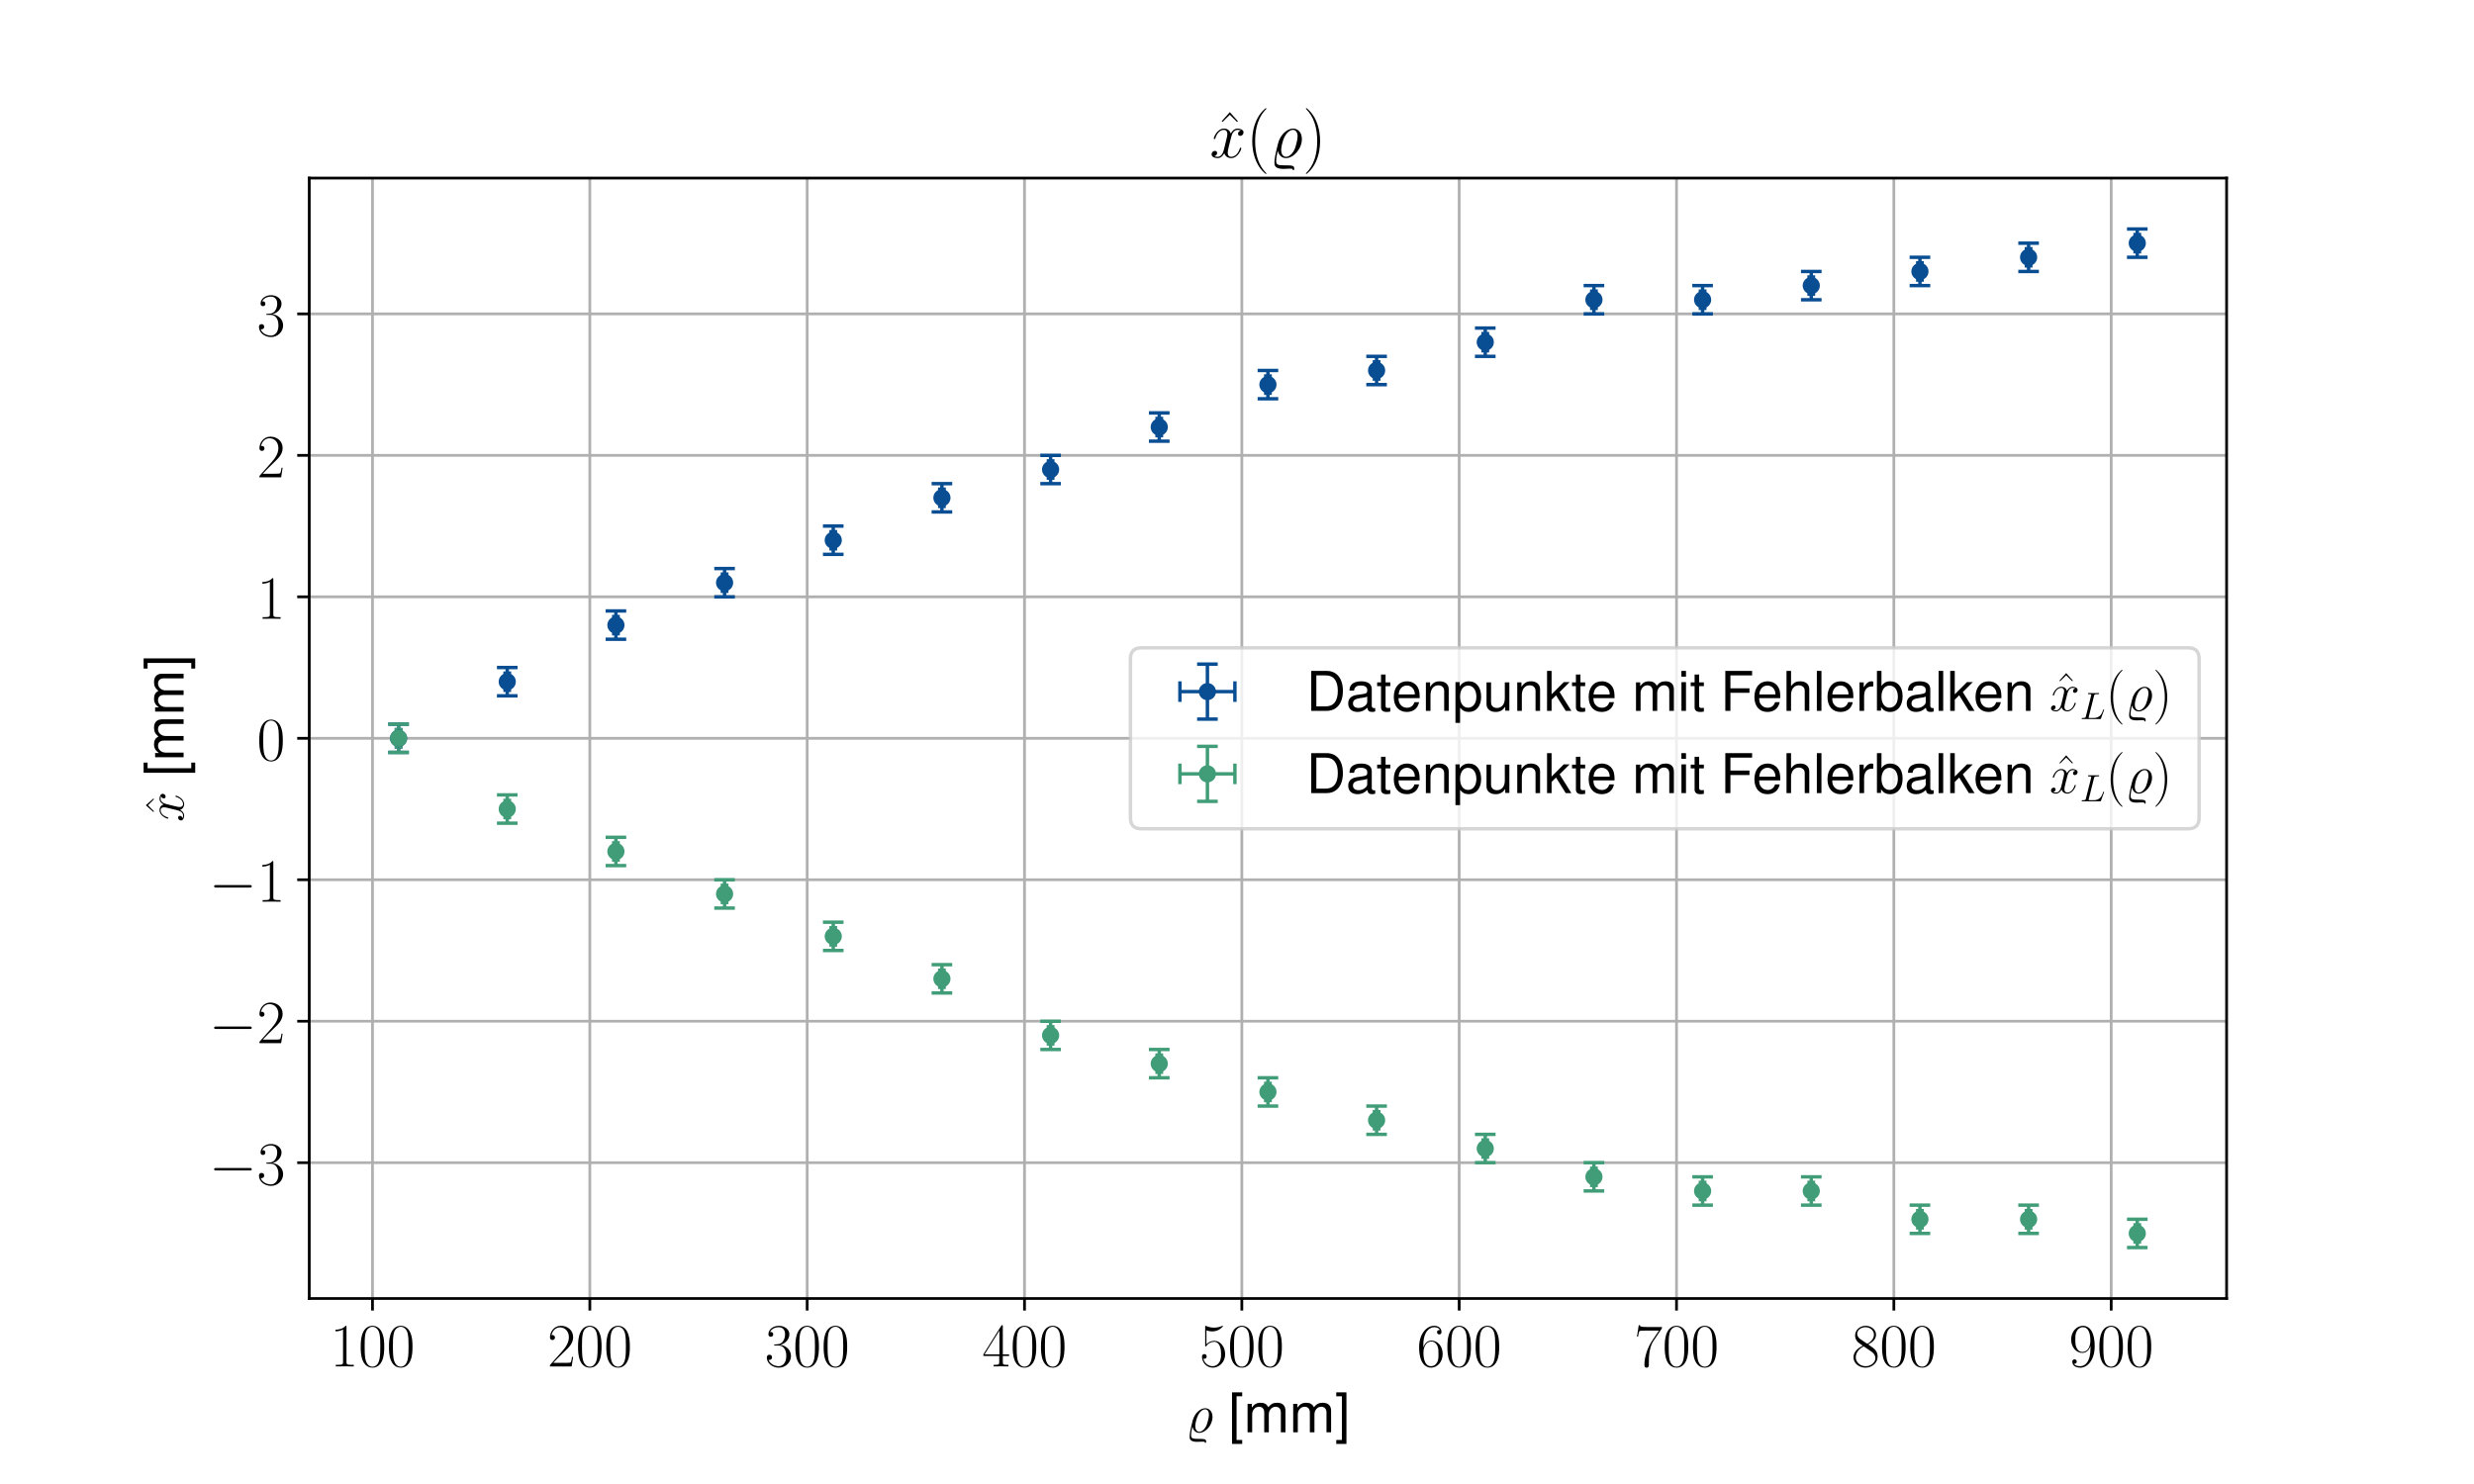 <?xml version="1.0" encoding="utf-8" standalone="no"?>
<!DOCTYPE svg PUBLIC "-//W3C//DTD SVG 1.1//EN"
  "http://www.w3.org/Graphics/SVG/1.1/DTD/svg11.dtd">
<!-- Created with matplotlib (https://matplotlib.org/) -->
<svg height="432pt" version="1.1" viewBox="0 0 720 432" width="720pt" xmlns="http://www.w3.org/2000/svg" xmlns:xlink="http://www.w3.org/1999/xlink">
 <defs>
  <style type="text/css">
*{stroke-linecap:butt;stroke-linejoin:round;}
  </style>
 </defs>
 <g id="figure_1">
  <g id="patch_1">
   <path d="M 0 432 
L 720 432 
L 720 0 
L 0 0 
z
" style="fill:#ffffff;"/>
  </g>
  <g id="axes_1">
   <g id="patch_2">
    <path d="M 90 378 
L 648 378 
L 648 51.84 
L 90 51.84 
z
" style="fill:#ffffff;"/>
   </g>
   <g id="matplotlib.axis_1">
    <g id="xtick_1">
     <g id="line2d_1">
      <path clip-path="url(#p75ce3fe4a6)" d="M 108.406 378 
L 108.406 51.84 
" style="fill:none;stroke:#b0b0b0;stroke-linecap:square;stroke-width:0.8;"/>
     </g>
     <g id="line2d_2">
      <defs>
       <path d="M 0 0 
L 0 3.5 
" id="m7132d83303" style="stroke:#000000;stroke-width:0.8;"/>
      </defs>
      <g>
       <use style="stroke:#000000;stroke-width:0.8;" x="108.406" xlink:href="#m7132d83303" y="378"/>
      </g>
     </g>
     <g id="text_1">
      <!-- $\mathdefault{100}$ -->
      <defs>
       <path d="M 26.594 63.797 
C 26.594 65.891 26.5 66 25.094 66 
C 21.203 61.359 15.297 59.891 9.703 59.688 
C 9.406 59.688 8.906 59.688 8.797 59.5 
C 8.703 59.297 8.703 59.094 8.703 57 
C 11.797 57 17 57.594 21 59.984 
L 21 7.297 
C 21 3.797 20.797 2.594 12.203 2.594 
L 9.203 2.594 
L 9.203 0 
C 14 0.094 19 0.188 23.797 0.188 
C 28.594 0.188 33.594 0.094 38.406 0 
L 38.406 2.594 
L 35.406 2.594 
C 26.797 2.594 26.594 3.688 26.594 7.297 
z
" id="CMR17-49"/>
       <path d="M 42 31.844 
C 42 37.969 41.906 48.422 37.703 56.453 
C 34 63.484 28.094 66 22.906 66 
C 18.094 66 12 63.781 8.203 56.562 
C 4.203 49.016 3.797 39.672 3.797 31.844 
C 3.797 26.109 3.906 17.375 7 9.734 
C 11.297 -0.609 19 -2 22.906 -2 
C 27.5 -2 34.5 -0.109 38.594 9.438 
C 41.594 16.375 42 24.5 42 31.844 
z
M 22.906 -0.406 
C 16.5 -0.406 12.703 5.125 11.297 12.75 
C 10.203 18.688 10.203 27.328 10.203 32.953 
C 10.203 40.688 10.203 47.109 11.5 53.234 
C 13.406 61.781 19 64.391 22.906 64.391 
C 27 64.391 32.297 61.672 34.203 53.438 
C 35.5 47.719 35.594 40.984 35.594 32.953 
C 35.594 26.422 35.594 18.375 34.406 12.453 
C 32.297 1.5 26.406 -0.406 22.906 -0.406 
z
" id="CMR17-48"/>
      </defs>
      <g transform="translate(96.07 397.777)scale(0.18 -0.18)">
       <use transform="scale(0.996)" xlink:href="#CMR17-49"/>
       <use transform="translate(45.69 0)scale(0.996)" xlink:href="#CMR17-48"/>
       <use transform="translate(91.381 0)scale(0.996)" xlink:href="#CMR17-48"/>
      </g>
     </g>
    </g>
    <g id="xtick_2">
     <g id="line2d_3">
      <path clip-path="url(#p75ce3fe4a6)" d="M 171.657 378 
L 171.657 51.84 
" style="fill:none;stroke:#b0b0b0;stroke-linecap:square;stroke-width:0.8;"/>
     </g>
     <g id="line2d_4">
      <g>
       <use style="stroke:#000000;stroke-width:0.8;" x="171.657" xlink:href="#m7132d83303" y="378"/>
      </g>
     </g>
     <g id="text_2">
      <!-- $\mathdefault{200}$ -->
      <defs>
       <path d="M 41.703 15.469 
L 39.906 15.469 
C 38.906 8.391 38.094 7.188 37.703 6.594 
C 37.203 5.797 30 5.797 28.594 5.797 
L 9.406 5.797 
C 13 9.688 20 16.766 28.5 24.938 
C 34.594 30.719 41.703 37.5 41.703 47.391 
C 41.703 59.188 32.297 66 21.797 66 
C 10.797 66 4.094 56.297 4.094 47.297 
C 4.094 43.391 7 42.891 8.203 42.891 
C 9.203 42.891 12.203 43.484 12.203 46.984 
C 12.203 50.094 9.594 51 8.203 51 
C 7.594 51 7 50.891 6.594 50.688 
C 8.5 59.188 14.297 63.391 20.406 63.391 
C 29.094 63.391 34.797 56.5 34.797 47.391 
C 34.797 38.703 29.703 31.219 24 24.734 
L 4.094 2.297 
L 4.094 0 
L 39.297 0 
z
" id="CMR17-50"/>
      </defs>
      <g transform="translate(159.321 397.777)scale(0.18 -0.18)">
       <use transform="scale(0.996)" xlink:href="#CMR17-50"/>
       <use transform="translate(45.69 0)scale(0.996)" xlink:href="#CMR17-48"/>
       <use transform="translate(91.381 0)scale(0.996)" xlink:href="#CMR17-48"/>
      </g>
     </g>
    </g>
    <g id="xtick_3">
     <g id="line2d_5">
      <path clip-path="url(#p75ce3fe4a6)" d="M 234.908 378 
L 234.908 51.84 
" style="fill:none;stroke:#b0b0b0;stroke-linecap:square;stroke-width:0.8;"/>
     </g>
     <g id="line2d_6">
      <g>
       <use style="stroke:#000000;stroke-width:0.8;" x="234.908" xlink:href="#m7132d83303" y="378"/>
      </g>
     </g>
     <g id="text_3">
      <!-- $\mathdefault{300}$ -->
      <defs>
       <path d="M 22.094 34 
C 31 34 34.906 26.141 34.906 17.094 
C 34.906 5.031 28.5 0.391 22.703 0.391 
C 17.406 0.391 8.797 3.016 6.094 10.797 
C 6.594 10.594 7.094 10.594 7.594 10.594 
C 10 10.594 11.797 12.188 11.797 14.797 
C 11.797 17.688 9.594 19 7.594 19 
C 5.906 19 3.297 18.188 3.297 14.484 
C 3.297 5.234 12.297 -2 22.906 -2 
C 34 -2 42.5 6.75 42.5 16.984 
C 42.5 26.844 34.5 34 25 35.094 
C 32.594 36.672 39.906 43.375 39.906 52.391 
C 39.906 60.25 32 66 23 66 
C 13.906 66 5.906 60.344 5.906 52.297 
C 5.906 48.797 8.5 48.188 9.797 48.188 
C 11.906 48.188 13.703 49.484 13.703 52.094 
C 13.703 54.688 11.906 56 9.797 56 
C 9.406 56 8.906 56 8.5 55.797 
C 11.406 62.484 19.297 63.688 22.797 63.688 
C 26.297 63.688 32.906 61.969 32.906 52.297 
C 32.906 49.484 32.5 44.547 29.094 40.219 
C 26.094 36.391 22.703 36.188 19.406 35.891 
C 18.906 35.891 16.594 35.688 16.203 35.688 
C 15.5 35.594 15.094 35.5 15.094 34.797 
C 15.094 34.094 15.203 34 17.203 34 
z
" id="CMR17-51"/>
      </defs>
      <g transform="translate(222.572 397.777)scale(0.18 -0.18)">
       <use transform="scale(0.996)" xlink:href="#CMR17-51"/>
       <use transform="translate(45.69 0)scale(0.996)" xlink:href="#CMR17-48"/>
       <use transform="translate(91.381 0)scale(0.996)" xlink:href="#CMR17-48"/>
      </g>
     </g>
    </g>
    <g id="xtick_4">
     <g id="line2d_7">
      <path clip-path="url(#p75ce3fe4a6)" d="M 298.159 378 
L 298.159 51.84 
" style="fill:none;stroke:#b0b0b0;stroke-linecap:square;stroke-width:0.8;"/>
     </g>
     <g id="line2d_8">
      <g>
       <use style="stroke:#000000;stroke-width:0.8;" x="298.159" xlink:href="#m7132d83303" y="378"/>
      </g>
     </g>
     <g id="text_4">
      <!-- $\mathdefault{400}$ -->
      <defs>
       <path d="M 33.594 64.797 
C 33.594 66.891 33.5 67 31.703 67 
L 2 19.594 
L 2 17 
L 27.797 17 
L 27.797 7.188 
C 27.797 3.594 27.594 2.594 20.594 2.594 
L 18.703 2.594 
L 18.703 0 
C 21.906 0.188 27.297 0.188 30.703 0.188 
C 34.094 0.188 39.5 0.188 42.703 0 
L 42.703 2.594 
L 40.797 2.594 
C 33.797 2.594 33.594 3.594 33.594 7.188 
L 33.594 17 
L 43.797 17 
L 43.797 19.594 
L 33.594 19.594 
z
M 28.094 58.172 
L 28.094 19.594 
L 4 19.594 
z
" id="CMR17-52"/>
      </defs>
      <g transform="translate(285.822 397.777)scale(0.18 -0.18)">
       <use transform="scale(0.996)" xlink:href="#CMR17-52"/>
       <use transform="translate(45.69 0)scale(0.996)" xlink:href="#CMR17-48"/>
       <use transform="translate(91.381 0)scale(0.996)" xlink:href="#CMR17-48"/>
      </g>
     </g>
    </g>
    <g id="xtick_5">
     <g id="line2d_9">
      <path clip-path="url(#p75ce3fe4a6)" d="M 361.41 378 
L 361.41 51.84 
" style="fill:none;stroke:#b0b0b0;stroke-linecap:square;stroke-width:0.8;"/>
     </g>
     <g id="line2d_10">
      <g>
       <use style="stroke:#000000;stroke-width:0.8;" x="361.41" xlink:href="#m7132d83303" y="378"/>
      </g>
     </g>
     <g id="text_5">
      <!-- $\mathdefault{500}$ -->
      <defs>
       <path d="M 11.406 58.594 
C 12.406 58.188 16.5 56.891 20.703 56.891 
C 30 56.891 35.094 61.891 38 64.688 
C 38 65.484 38 66 37.406 66 
C 37.297 66 37.094 66 36.297 65.594 
C 32.797 64.094 28.703 63 23.703 63 
C 20.703 63 16.203 63.359 11.297 65.484 
C 10.203 66 10 66 9.906 66 
C 9.406 66 9.297 65.891 9.297 63.906 
L 9.297 34.859 
C 9.297 33.016 9.297 32.5 10.297 32.5 
C 10.797 32.5 11 32.703 11.5 33.422 
C 14.703 38.047 19.094 40 24.094 40 
C 27.594 40 35.094 37.734 35.094 20.203 
C 35.094 16.984 35.094 11.188 32.094 6.594 
C 29.594 2.484 25.703 0.391 21.406 0.391 
C 14.797 0.391 8.094 4.984 6.297 12.688 
C 6.703 12.594 7.5 12.391 7.906 12.391 
C 9.203 12.391 11.703 13.094 11.703 16.188 
C 11.703 18.891 9.797 20 7.906 20 
C 5.594 20 4.094 18.594 4.094 15.797 
C 4.094 7.094 11 -2 21.594 -2 
C 31.906 -2 41.703 6.891 41.703 19.797 
C 41.703 32.094 33.906 41.594 24.203 41.594 
C 19.094 41.594 14.797 39.688 11.406 36 
z
" id="CMR17-53"/>
      </defs>
      <g transform="translate(349.073 397.777)scale(0.18 -0.18)">
       <use transform="scale(0.996)" xlink:href="#CMR17-53"/>
       <use transform="translate(45.69 0)scale(0.996)" xlink:href="#CMR17-48"/>
       <use transform="translate(91.381 0)scale(0.996)" xlink:href="#CMR17-48"/>
      </g>
     </g>
    </g>
    <g id="xtick_6">
     <g id="line2d_11">
      <path clip-path="url(#p75ce3fe4a6)" d="M 424.661 378 
L 424.661 51.84 
" style="fill:none;stroke:#b0b0b0;stroke-linecap:square;stroke-width:0.8;"/>
     </g>
     <g id="line2d_12">
      <g>
       <use style="stroke:#000000;stroke-width:0.8;" x="424.661" xlink:href="#m7132d83303" y="378"/>
      </g>
     </g>
     <g id="text_6">
      <!-- $\mathdefault{600}$ -->
      <defs>
       <path d="M 10.594 34.344 
C 10.594 58 21.797 63.688 28.297 63.688 
C 30.406 63.688 35.5 63.266 37.5 59.094 
C 35.906 59.094 32.906 59.094 32.906 55.594 
C 32.906 52.891 35.094 52 36.5 52 
C 37.406 52 40.094 52.391 40.094 55.797 
C 40.094 62.297 35.094 66 28.203 66 
C 16.297 66 3.797 53.297 3.797 31.422 
C 3.797 4.016 15.094 -2 23.094 -2 
C 32.797 -2 42 6.734 42 20.234 
C 42 32.828 33.906 42 23.703 42 
C 17.594 42 13.094 37.969 10.594 30.922 
z
M 23.094 0.391 
C 10.797 0.391 10.797 18.938 10.797 22.656 
C 10.797 29.906 14.203 40.391 23.5 40.391 
C 25.203 40.391 30.094 40.391 33.406 33.438 
C 35.203 29.516 35.203 25.375 35.203 20.344 
C 35.203 14.906 35.203 10.875 33.094 6.844 
C 30.906 2.703 27.703 0.391 23.094 0.391 
z
" id="CMR17-54"/>
      </defs>
      <g transform="translate(412.324 397.777)scale(0.18 -0.18)">
       <use transform="scale(0.996)" xlink:href="#CMR17-54"/>
       <use transform="translate(45.69 0)scale(0.996)" xlink:href="#CMR17-48"/>
       <use transform="translate(91.381 0)scale(0.996)" xlink:href="#CMR17-48"/>
      </g>
     </g>
    </g>
    <g id="xtick_7">
     <g id="line2d_13">
      <path clip-path="url(#p75ce3fe4a6)" d="M 487.912 378 
L 487.912 51.84 
" style="fill:none;stroke:#b0b0b0;stroke-linecap:square;stroke-width:0.8;"/>
     </g>
     <g id="line2d_14">
      <g>
       <use style="stroke:#000000;stroke-width:0.8;" x="487.912" xlink:href="#m7132d83303" y="378"/>
      </g>
     </g>
     <g id="text_7">
      <!-- $\mathdefault{700}$ -->
      <defs>
       <path d="M 45.094 61.797 
L 45.094 64 
L 21.594 64 
C 9.906 64 9.703 65.094 9.297 67 
L 7.5 67 
L 4.594 48.5 
L 6.406 48.5 
C 6.703 50.406 7.406 55.5 8.594 57.391 
C 9.203 58.188 16.594 58.188 18.297 58.188 
L 40.297 58.188 
L 29.203 41.719 
C 21.797 30.641 16.703 15.672 16.703 2.594 
C 16.703 1.391 16.703 -2 20.297 -2 
C 23.906 -2 23.906 1.391 23.906 2.688 
L 23.906 7.281 
C 23.906 23.656 26.703 34.438 31.297 41.312 
z
" id="CMR17-55"/>
      </defs>
      <g transform="translate(475.575 397.777)scale(0.18 -0.18)">
       <use transform="scale(0.996)" xlink:href="#CMR17-55"/>
       <use transform="translate(45.69 0)scale(0.996)" xlink:href="#CMR17-48"/>
       <use transform="translate(91.381 0)scale(0.996)" xlink:href="#CMR17-48"/>
      </g>
     </g>
    </g>
    <g id="xtick_8">
     <g id="line2d_15">
      <path clip-path="url(#p75ce3fe4a6)" d="M 551.163 378 
L 551.163 51.84 
" style="fill:none;stroke:#b0b0b0;stroke-linecap:square;stroke-width:0.8;"/>
     </g>
     <g id="line2d_16">
      <g>
       <use style="stroke:#000000;stroke-width:0.8;" x="551.163" xlink:href="#m7132d83303" y="378"/>
      </g>
     </g>
     <g id="text_8">
      <!-- $\mathdefault{800}$ -->
      <defs>
       <path d="M 27.203 35.766 
C 33.5 38.969 39.906 43.797 39.906 51.531 
C 39.906 60.688 31.094 66 23 66 
C 13.906 66 5.906 59.375 5.906 50.234 
C 5.906 47.719 6.5 43.391 10.406 39.578 
C 11.406 38.578 15.594 35.562 18.297 33.656 
C 13.797 31.344 3.297 25.812 3.297 14.766 
C 3.297 4.406 13.094 -2 22.797 -2 
C 33.5 -2 42.5 5.719 42.5 15.969 
C 42.5 25.109 36.406 29.328 32.406 32.047 
z
M 14.094 44.609 
C 13.297 45.109 9.297 48.219 9.297 52.938 
C 9.297 59.078 15.594 63.688 22.797 63.688 
C 30.703 63.688 36.5 58.062 36.5 51.531 
C 36.5 42.188 26.094 36.859 25.594 36.859 
C 25.5 36.859 25.406 36.859 24.594 37.469 
z
M 32.5 24 
C 34 22.906 38.797 19.578 38.797 13.453 
C 38.797 6.016 31.406 0.391 23 0.391 
C 13.906 0.391 7 6.922 7 14.859 
C 7 22.797 13.094 29.438 20 32.547 
z
" id="CMR17-56"/>
      </defs>
      <g transform="translate(538.826 397.777)scale(0.18 -0.18)">
       <use transform="scale(0.996)" xlink:href="#CMR17-56"/>
       <use transform="translate(45.69 0)scale(0.996)" xlink:href="#CMR17-48"/>
       <use transform="translate(91.381 0)scale(0.996)" xlink:href="#CMR17-48"/>
      </g>
     </g>
    </g>
    <g id="xtick_9">
     <g id="line2d_17">
      <path clip-path="url(#p75ce3fe4a6)" d="M 614.414 378 
L 614.414 51.84 
" style="fill:none;stroke:#b0b0b0;stroke-linecap:square;stroke-width:0.8;"/>
     </g>
     <g id="line2d_18">
      <g>
       <use style="stroke:#000000;stroke-width:0.8;" x="614.414" xlink:href="#m7132d83303" y="378"/>
      </g>
     </g>
     <g id="text_9">
      <!-- $\mathdefault{900}$ -->
      <defs>
       <path d="M 35.203 29.234 
C 35.203 7 26.094 0.391 18.594 0.391 
C 16.297 0.391 10.703 0.672 8.406 4.391 
C 11 4 12.906 5.391 12.906 7.891 
C 12.906 10.594 10.703 11.5 9.297 11.5 
C 8.406 11.5 5.703 11.094 5.703 7.688 
C 5.703 1.062 11.594 -2 18.797 -2 
C 30.297 -2 42 10.391 42 32.656 
C 42 60.266 30.797 66 23.203 66 
C 13.297 66 3.797 57.25 3.797 43.75 
C 3.797 31.25 11.906 22 22.094 22 
C 30.5 22 34.203 29.844 35.203 33.156 
z
M 22.297 23.594 
C 19.594 23.594 15.797 24.094 12.703 30.141 
C 10.594 34.078 10.594 38.703 10.594 43.641 
C 10.594 49.594 10.594 53.719 13.406 58.156 
C 14.797 60.266 17.406 63.688 23.203 63.688 
C 35 63.688 35 45.453 35 41.422 
C 35 34.266 31.797 23.594 22.297 23.594 
z
" id="CMR17-57"/>
      </defs>
      <g transform="translate(602.077 397.777)scale(0.18 -0.18)">
       <use transform="scale(0.996)" xlink:href="#CMR17-57"/>
       <use transform="translate(45.69 0)scale(0.996)" xlink:href="#CMR17-48"/>
       <use transform="translate(91.381 0)scale(0.996)" xlink:href="#CMR17-48"/>
      </g>
     </g>
    </g>
    <g id="text_10">
     <!-- $\varrho$ [mm] -->
     <defs>
      <path d="M 12.406 10.172 
C 14.297 2.391 19.406 -1 24.906 -1 
C 36.5 -1 49.094 13.156 49.094 28.031 
C 49.094 38.703 42.594 44 35.703 44 
C 27.703 44 16.594 36.016 12.797 21.25 
C 8.797 5.484 7.297 -2.688 7.297 -7.75 
C 7.297 -11.109 7.297 -17.406 20.797 -17.406 
C 24.297 -17.406 27 -17.016 30.406 -17.016 
C 32.5 -17.016 34.594 -17.016 35 -17.812 
C 35.094 -18.016 35 -18.312 35.094 -18.312 
C 35.094 -19.016 35.5 -19.312 36.094 -19.312 
C 36.703 -19.312 37.5 -19.312 37.5 -16.703 
C 37.5 -12 33.094 -12 23.406 -12 
C 12.297 -12 10 -11.016 10 -5.172 
C 10 -0.609 11.5 6.484 12.406 10.172 
z
M 25 1 
C 19.594 1 17.594 6.578 17.594 11.469 
C 17.594 14.953 19.297 24.734 22.906 31.719 
C 25.594 37.109 30.703 41.984 35.594 41.984 
C 40.094 41.984 42.594 37.906 42.594 32.016 
C 42.594 26.938 39.906 17.047 38.203 12.859 
C 35 5.578 29.594 1 25 1 
z
" id="CMMI12-37"/>
      <path d="M 25 73 
L 6.406 73 
L 6.406 -21.203 
L 25 -21.203 
L 25 -14 
L 14.703 -14 
L 14.703 65.797 
L 25 65.797 
z
" id="Nimbus_Sans_L_Regular-91"/>
      <path d="M 7 52 
L 7 0 
L 15.406 0 
L 15.406 32.641 
C 15.406 40.578 20.906 46.688 27.703 46.688 
C 33.906 46.688 37.406 42.875 37.406 36.172 
L 37.406 0 
L 45.797 0 
L 45.797 32.953 
C 45.797 40.578 51.297 46.688 58.094 46.688 
C 64.203 46.688 67.797 42.781 67.797 36.172 
L 67.797 0 
L 76.203 0 
L 76.203 39.375 
C 76.203 48.797 70.797 54 61 54 
C 54 54 49.797 51.891 44.906 45.984 
C 41.797 51.594 37.594 54 30.797 54 
C 23.797 54 19.203 51.391 14.703 45.094 
L 14.703 52 
z
" id="Nimbus_Sans_L_Regular-109"/>
      <path d="M 2.297 -21.203 
L 20.906 -21.203 
L 20.906 73 
L 2.297 73 
L 2.297 65.797 
L 12.594 65.797 
L 12.594 -14 
L 2.297 -14 
z
" id="Nimbus_Sans_L_Regular-93"/>
     </defs>
     <g transform="translate(345.05 416.954)scale(0.16 -0.16)">
      <use transform="scale(0.996)" xlink:href="#CMMI12-37"/>
      <use transform="translate(78.01 0)scale(0.996)" xlink:href="#Nimbus_Sans_L_Regular-91"/>
      <use transform="translate(105.705 0)scale(0.996)" xlink:href="#Nimbus_Sans_L_Regular-109"/>
      <use transform="translate(188.693 0)scale(0.996)" xlink:href="#Nimbus_Sans_L_Regular-109"/>
      <use transform="translate(271.682 0)scale(0.996)" xlink:href="#Nimbus_Sans_L_Regular-93"/>
     </g>
    </g>
   </g>
   <g id="matplotlib.axis_2">
    <g id="ytick_1">
     <g id="line2d_19">
      <path clip-path="url(#p75ce3fe4a6)" d="M 90 338.465 
L 648 338.465 
" style="fill:none;stroke:#b0b0b0;stroke-linecap:square;stroke-width:0.8;"/>
     </g>
     <g id="line2d_20">
      <defs>
       <path d="M 0 0 
L -3.5 0 
" id="ma5da34534c" style="stroke:#000000;stroke-width:0.8;"/>
      </defs>
      <g>
       <use style="stroke:#000000;stroke-width:0.8;" x="90" xlink:href="#ma5da34534c" y="338.465"/>
      </g>
     </g>
     <g id="text_11">
      <!-- $\mathdefault{-3}$ -->
      <defs>
       <path d="M 65.906 23 
C 67.594 23 69.406 23 69.406 25 
C 69.406 27 67.594 27 65.906 27 
L 11.797 27 
C 10.094 27 8.297 27 8.297 25 
C 8.297 23 10.094 23 11.797 23 
z
" id="CMSY10-0"/>
      </defs>
      <g transform="translate(60.828 344.854)scale(0.18 -0.18)">
       <use transform="scale(0.996)" xlink:href="#CMSY10-0"/>
       <use transform="translate(77.487 0)scale(0.996)" xlink:href="#CMR17-51"/>
      </g>
     </g>
    </g>
    <g id="ytick_2">
     <g id="line2d_21">
      <path clip-path="url(#p75ce3fe4a6)" d="M 90 297.284 
L 648 297.284 
" style="fill:none;stroke:#b0b0b0;stroke-linecap:square;stroke-width:0.8;"/>
     </g>
     <g id="line2d_22">
      <g>
       <use style="stroke:#000000;stroke-width:0.8;" x="90" xlink:href="#ma5da34534c" y="297.284"/>
      </g>
     </g>
     <g id="text_12">
      <!-- $\mathdefault{-2}$ -->
      <g transform="translate(60.828 303.672)scale(0.18 -0.18)">
       <use transform="scale(0.996)" xlink:href="#CMSY10-0"/>
       <use transform="translate(77.487 0)scale(0.996)" xlink:href="#CMR17-50"/>
      </g>
     </g>
    </g>
    <g id="ytick_3">
     <g id="line2d_23">
      <path clip-path="url(#p75ce3fe4a6)" d="M 90 256.102 
L 648 256.102 
" style="fill:none;stroke:#b0b0b0;stroke-linecap:square;stroke-width:0.8;"/>
     </g>
     <g id="line2d_24">
      <g>
       <use style="stroke:#000000;stroke-width:0.8;" x="90" xlink:href="#ma5da34534c" y="256.102"/>
      </g>
     </g>
     <g id="text_13">
      <!-- $\mathdefault{-1}$ -->
      <g transform="translate(60.828 262.49)scale(0.18 -0.18)">
       <use transform="scale(0.996)" xlink:href="#CMSY10-0"/>
       <use transform="translate(77.487 0)scale(0.996)" xlink:href="#CMR17-49"/>
      </g>
     </g>
    </g>
    <g id="ytick_4">
     <g id="line2d_25">
      <path clip-path="url(#p75ce3fe4a6)" d="M 90 214.92 
L 648 214.92 
" style="fill:none;stroke:#b0b0b0;stroke-linecap:square;stroke-width:0.8;"/>
     </g>
     <g id="line2d_26">
      <g>
       <use style="stroke:#000000;stroke-width:0.8;" x="90" xlink:href="#ma5da34534c" y="214.92"/>
      </g>
     </g>
     <g id="text_14">
      <!-- $\mathdefault{0}$ -->
      <g transform="translate(74.776 221.308)scale(0.18 -0.18)">
       <use transform="scale(0.996)" xlink:href="#CMR17-48"/>
      </g>
     </g>
    </g>
    <g id="ytick_5">
     <g id="line2d_27">
      <path clip-path="url(#p75ce3fe4a6)" d="M 90 173.738 
L 648 173.738 
" style="fill:none;stroke:#b0b0b0;stroke-linecap:square;stroke-width:0.8;"/>
     </g>
     <g id="line2d_28">
      <g>
       <use style="stroke:#000000;stroke-width:0.8;" x="90" xlink:href="#ma5da34534c" y="173.738"/>
      </g>
     </g>
     <g id="text_15">
      <!-- $\mathdefault{1}$ -->
      <g transform="translate(74.776 180.127)scale(0.18 -0.18)">
       <use transform="scale(0.996)" xlink:href="#CMR17-49"/>
      </g>
     </g>
    </g>
    <g id="ytick_6">
     <g id="line2d_29">
      <path clip-path="url(#p75ce3fe4a6)" d="M 90 132.556 
L 648 132.556 
" style="fill:none;stroke:#b0b0b0;stroke-linecap:square;stroke-width:0.8;"/>
     </g>
     <g id="line2d_30">
      <g>
       <use style="stroke:#000000;stroke-width:0.8;" x="90" xlink:href="#ma5da34534c" y="132.556"/>
      </g>
     </g>
     <g id="text_16">
      <!-- $\mathdefault{2}$ -->
      <g transform="translate(74.776 138.945)scale(0.18 -0.18)">
       <use transform="scale(0.996)" xlink:href="#CMR17-50"/>
      </g>
     </g>
    </g>
    <g id="ytick_7">
     <g id="line2d_31">
      <path clip-path="url(#p75ce3fe4a6)" d="M 90 91.375 
L 648 91.375 
" style="fill:none;stroke:#b0b0b0;stroke-linecap:square;stroke-width:0.8;"/>
     </g>
     <g id="line2d_32">
      <g>
       <use style="stroke:#000000;stroke-width:0.8;" x="90" xlink:href="#ma5da34534c" y="91.375"/>
      </g>
     </g>
     <g id="text_17">
      <!-- $\mathdefault{3}$ -->
      <g transform="translate(74.776 97.763)scale(0.18 -0.18)">
       <use transform="scale(0.996)" xlink:href="#CMR17-51"/>
      </g>
     </g>
    </g>
    <g id="text_18">
     <!-- $\hat{x}$ [mm] -->
     <defs>
      <path d="M 22.906 69 
L 10.594 55.188 
L 11.797 54 
L 22.906 64.984 
L 34 54 
L 35.203 55.188 
z
" id="CMR17-94"/>
      <path d="M 47.406 41 
C 44.203 40.391 43 37.984 43 36.094 
C 43 33.688 44.906 32.891 46.297 32.891 
C 49.297 32.891 51.406 35.484 51.406 38.188 
C 51.406 42.094 46.594 44 42.406 44 
C 36.297 44 32.906 38.297 32 36.391 
C 29.703 43.594 23.5 44 21.703 44 
C 11.5 44 6.094 31.141 6.094 28.891 
C 6.094 28.484 6.5 27.969 7.203 27.969 
C 8 27.969 8.203 28.578 8.406 28.984 
C 11.797 40.188 18.5 41.984 21.406 41.984 
C 25.906 41.984 26.797 38.094 26.797 35.688 
C 26.797 33.484 26.203 31.141 25 26.219 
L 21.594 12.156 
C 20.094 6.094 17.203 1 11.906 1 
C 11.406 1 8.906 1 6.797 1.969 
C 10.406 2.594 11.203 5.594 11.203 6.797 
C 11.203 8.797 9.703 10 7.797 10 
C 5.406 10 2.797 7.891 2.797 4.688 
C 2.797 0.891 7.5 -1 11.797 -1 
C 16.594 -1 20 2.391 22.094 6.484 
C 23.703 1 28.703 -1 32.406 -1 
C 42.594 -1 48 11.734 48 14 
C 48 14.516 47.594 14.922 47 14.922 
C 46.094 14.922 46 14.406 45.703 13.594 
C 43 4.688 37.203 1 32.703 1 
C 29.203 1 27.297 3.188 27.297 7.297 
C 27.297 9.484 27.703 11.125 29.297 17.906 
L 32.797 31.859 
C 34.297 37.891 37.703 41.984 42.297 41.984 
C 42.5 41.984 45.297 41.984 47.406 41 
z
" id="CMMI12-120"/>
     </defs>
     <g transform="translate(53.433 239.28)rotate(-90)scale(0.16 -0.16)">
      <use transform="translate(7.582 0.006)scale(0.996)" xlink:href="#CMR17-94"/>
      <use transform="scale(0.996)" xlink:href="#CMMI12-120"/>
      <use transform="translate(83.129 0)scale(0.996)" xlink:href="#Nimbus_Sans_L_Regular-91"/>
      <use transform="translate(110.824 0)scale(0.996)" xlink:href="#Nimbus_Sans_L_Regular-109"/>
      <use transform="translate(193.813 0)scale(0.996)" xlink:href="#Nimbus_Sans_L_Regular-109"/>
      <use transform="translate(276.801 0)scale(0.996)" xlink:href="#Nimbus_Sans_L_Regular-93"/>
     </g>
    </g>
   </g>
   <g id="LineCollection_1">
    <path clip-path="url(#p75ce3fe4a6)" d="M 115.364 214.92 
L 116.629 214.92 
" style="fill:none;stroke:#094d92;"/>
    <path clip-path="url(#p75ce3fe4a6)" d="M 146.989 198.447 
L 148.254 198.447 
" style="fill:none;stroke:#094d92;"/>
    <path clip-path="url(#p75ce3fe4a6)" d="M 178.615 181.975 
L 179.88 181.975 
" style="fill:none;stroke:#094d92;"/>
    <path clip-path="url(#p75ce3fe4a6)" d="M 210.24 169.62 
L 211.505 169.62 
" style="fill:none;stroke:#094d92;"/>
    <path clip-path="url(#p75ce3fe4a6)" d="M 241.866 157.265 
L 243.131 157.265 
" style="fill:none;stroke:#094d92;"/>
    <path clip-path="url(#p75ce3fe4a6)" d="M 273.491 144.911 
L 274.756 144.911 
" style="fill:none;stroke:#094d92;"/>
    <path clip-path="url(#p75ce3fe4a6)" d="M 305.117 136.675 
L 306.382 136.675 
" style="fill:none;stroke:#094d92;"/>
    <path clip-path="url(#p75ce3fe4a6)" d="M 336.742 124.32 
L 338.007 124.32 
" style="fill:none;stroke:#094d92;"/>
    <path clip-path="url(#p75ce3fe4a6)" d="M 368.367 111.965 
L 369.633 111.965 
" style="fill:none;stroke:#094d92;"/>
    <path clip-path="url(#p75ce3fe4a6)" d="M 399.993 107.847 
L 401.258 107.847 
" style="fill:none;stroke:#094d92;"/>
    <path clip-path="url(#p75ce3fe4a6)" d="M 431.618 99.611 
L 432.883 99.611 
" style="fill:none;stroke:#094d92;"/>
    <path clip-path="url(#p75ce3fe4a6)" d="M 463.244 87.256 
L 464.509 87.256 
" style="fill:none;stroke:#094d92;"/>
    <path clip-path="url(#p75ce3fe4a6)" d="M 494.869 87.256 
L 496.134 87.256 
" style="fill:none;stroke:#094d92;"/>
    <path clip-path="url(#p75ce3fe4a6)" d="M 526.495 83.138 
L 527.76 83.138 
" style="fill:none;stroke:#094d92;"/>
    <path clip-path="url(#p75ce3fe4a6)" d="M 558.12 79.02 
L 559.385 79.02 
" style="fill:none;stroke:#094d92;"/>
    <path clip-path="url(#p75ce3fe4a6)" d="M 589.746 74.902 
L 591.011 74.902 
" style="fill:none;stroke:#094d92;"/>
    <path clip-path="url(#p75ce3fe4a6)" d="M 621.371 70.784 
L 622.636 70.784 
" style="fill:none;stroke:#094d92;"/>
   </g>
   <g id="LineCollection_2">
    <path clip-path="url(#p75ce3fe4a6)" d="M 115.996 219.038 
L 115.996 210.802 
" style="fill:none;stroke:#094d92;"/>
    <path clip-path="url(#p75ce3fe4a6)" d="M 147.622 202.565 
L 147.622 194.329 
" style="fill:none;stroke:#094d92;"/>
    <path clip-path="url(#p75ce3fe4a6)" d="M 179.247 186.093 
L 179.247 177.856 
" style="fill:none;stroke:#094d92;"/>
    <path clip-path="url(#p75ce3fe4a6)" d="M 210.873 173.738 
L 210.873 165.502 
" style="fill:none;stroke:#094d92;"/>
    <path clip-path="url(#p75ce3fe4a6)" d="M 242.498 161.384 
L 242.498 153.147 
" style="fill:none;stroke:#094d92;"/>
    <path clip-path="url(#p75ce3fe4a6)" d="M 274.124 149.029 
L 274.124 140.793 
" style="fill:none;stroke:#094d92;"/>
    <path clip-path="url(#p75ce3fe4a6)" d="M 305.749 140.793 
L 305.749 132.556 
" style="fill:none;stroke:#094d92;"/>
    <path clip-path="url(#p75ce3fe4a6)" d="M 337.375 128.438 
L 337.375 120.202 
" style="fill:none;stroke:#094d92;"/>
    <path clip-path="url(#p75ce3fe4a6)" d="M 369 116.084 
L 369 107.847 
" style="fill:none;stroke:#094d92;"/>
    <path clip-path="url(#p75ce3fe4a6)" d="M 400.625 111.965 
L 400.625 103.729 
" style="fill:none;stroke:#094d92;"/>
    <path clip-path="url(#p75ce3fe4a6)" d="M 432.251 103.729 
L 432.251 95.493 
" style="fill:none;stroke:#094d92;"/>
    <path clip-path="url(#p75ce3fe4a6)" d="M 463.876 91.375 
L 463.876 83.138 
" style="fill:none;stroke:#094d92;"/>
    <path clip-path="url(#p75ce3fe4a6)" d="M 495.502 91.375 
L 495.502 83.138 
" style="fill:none;stroke:#094d92;"/>
    <path clip-path="url(#p75ce3fe4a6)" d="M 527.127 87.256 
L 527.127 79.02 
" style="fill:none;stroke:#094d92;"/>
    <path clip-path="url(#p75ce3fe4a6)" d="M 558.753 83.138 
L 558.753 74.902 
" style="fill:none;stroke:#094d92;"/>
    <path clip-path="url(#p75ce3fe4a6)" d="M 590.378 79.02 
L 590.378 70.784 
" style="fill:none;stroke:#094d92;"/>
    <path clip-path="url(#p75ce3fe4a6)" d="M 622.004 74.902 
L 622.004 66.665 
" style="fill:none;stroke:#094d92;"/>
   </g>
   <g id="LineCollection_3">
    <path clip-path="url(#p75ce3fe4a6)" d="M 115.364 214.92 
L 116.629 214.92 
" style="fill:none;stroke:#419d78;"/>
    <path clip-path="url(#p75ce3fe4a6)" d="M 146.989 235.511 
L 148.254 235.511 
" style="fill:none;stroke:#419d78;"/>
    <path clip-path="url(#p75ce3fe4a6)" d="M 178.615 247.865 
L 179.88 247.865 
" style="fill:none;stroke:#419d78;"/>
    <path clip-path="url(#p75ce3fe4a6)" d="M 210.24 260.22 
L 211.505 260.22 
" style="fill:none;stroke:#419d78;"/>
    <path clip-path="url(#p75ce3fe4a6)" d="M 241.866 272.575 
L 243.131 272.575 
" style="fill:none;stroke:#419d78;"/>
    <path clip-path="url(#p75ce3fe4a6)" d="M 273.491 284.929 
L 274.756 284.929 
" style="fill:none;stroke:#419d78;"/>
    <path clip-path="url(#p75ce3fe4a6)" d="M 305.117 301.402 
L 306.382 301.402 
" style="fill:none;stroke:#419d78;"/>
    <path clip-path="url(#p75ce3fe4a6)" d="M 336.742 309.638 
L 338.007 309.638 
" style="fill:none;stroke:#419d78;"/>
    <path clip-path="url(#p75ce3fe4a6)" d="M 368.367 317.875 
L 369.633 317.875 
" style="fill:none;stroke:#419d78;"/>
    <path clip-path="url(#p75ce3fe4a6)" d="M 399.993 326.111 
L 401.258 326.111 
" style="fill:none;stroke:#419d78;"/>
    <path clip-path="url(#p75ce3fe4a6)" d="M 431.618 334.347 
L 432.883 334.347 
" style="fill:none;stroke:#419d78;"/>
    <path clip-path="url(#p75ce3fe4a6)" d="M 463.244 342.584 
L 464.509 342.584 
" style="fill:none;stroke:#419d78;"/>
    <path clip-path="url(#p75ce3fe4a6)" d="M 494.869 346.702 
L 496.134 346.702 
" style="fill:none;stroke:#419d78;"/>
    <path clip-path="url(#p75ce3fe4a6)" d="M 526.495 346.702 
L 527.76 346.702 
" style="fill:none;stroke:#419d78;"/>
    <path clip-path="url(#p75ce3fe4a6)" d="M 558.12 354.938 
L 559.385 354.938 
" style="fill:none;stroke:#419d78;"/>
    <path clip-path="url(#p75ce3fe4a6)" d="M 589.746 354.938 
L 591.011 354.938 
" style="fill:none;stroke:#419d78;"/>
    <path clip-path="url(#p75ce3fe4a6)" d="M 621.371 359.056 
L 622.636 359.056 
" style="fill:none;stroke:#419d78;"/>
   </g>
   <g id="LineCollection_4">
    <path clip-path="url(#p75ce3fe4a6)" d="M 115.996 219.038 
L 115.996 210.802 
" style="fill:none;stroke:#419d78;"/>
    <path clip-path="url(#p75ce3fe4a6)" d="M 147.622 239.629 
L 147.622 231.393 
" style="fill:none;stroke:#419d78;"/>
    <path clip-path="url(#p75ce3fe4a6)" d="M 179.247 251.984 
L 179.247 243.747 
" style="fill:none;stroke:#419d78;"/>
    <path clip-path="url(#p75ce3fe4a6)" d="M 210.873 264.338 
L 210.873 256.102 
" style="fill:none;stroke:#419d78;"/>
    <path clip-path="url(#p75ce3fe4a6)" d="M 242.498 276.693 
L 242.498 268.456 
" style="fill:none;stroke:#419d78;"/>
    <path clip-path="url(#p75ce3fe4a6)" d="M 274.124 289.047 
L 274.124 280.811 
" style="fill:none;stroke:#419d78;"/>
    <path clip-path="url(#p75ce3fe4a6)" d="M 305.749 305.52 
L 305.749 297.284 
" style="fill:none;stroke:#419d78;"/>
    <path clip-path="url(#p75ce3fe4a6)" d="M 337.375 313.756 
L 337.375 305.52 
" style="fill:none;stroke:#419d78;"/>
    <path clip-path="url(#p75ce3fe4a6)" d="M 369 321.993 
L 369 313.756 
" style="fill:none;stroke:#419d78;"/>
    <path clip-path="url(#p75ce3fe4a6)" d="M 400.625 330.229 
L 400.625 321.993 
" style="fill:none;stroke:#419d78;"/>
    <path clip-path="url(#p75ce3fe4a6)" d="M 432.251 338.465 
L 432.251 330.229 
" style="fill:none;stroke:#419d78;"/>
    <path clip-path="url(#p75ce3fe4a6)" d="M 463.876 346.702 
L 463.876 338.465 
" style="fill:none;stroke:#419d78;"/>
    <path clip-path="url(#p75ce3fe4a6)" d="M 495.502 350.82 
L 495.502 342.584 
" style="fill:none;stroke:#419d78;"/>
    <path clip-path="url(#p75ce3fe4a6)" d="M 527.127 350.82 
L 527.127 342.584 
" style="fill:none;stroke:#419d78;"/>
    <path clip-path="url(#p75ce3fe4a6)" d="M 558.753 359.056 
L 558.753 350.82 
" style="fill:none;stroke:#419d78;"/>
    <path clip-path="url(#p75ce3fe4a6)" d="M 590.378 359.056 
L 590.378 350.82 
" style="fill:none;stroke:#419d78;"/>
    <path clip-path="url(#p75ce3fe4a6)" d="M 622.004 363.175 
L 622.004 354.938 
" style="fill:none;stroke:#419d78;"/>
   </g>
   <g id="line2d_33">
    <defs>
     <path d="M 0 3 
L 0 -3 
" id="m7cd87c3415" style="stroke:#094d92;"/>
    </defs>
    <g clip-path="url(#p75ce3fe4a6)">
     <use style="fill:#094d92;stroke:#094d92;" x="115.364" xlink:href="#m7cd87c3415" y="214.92"/>
     <use style="fill:#094d92;stroke:#094d92;" x="146.989" xlink:href="#m7cd87c3415" y="198.447"/>
     <use style="fill:#094d92;stroke:#094d92;" x="178.615" xlink:href="#m7cd87c3415" y="181.975"/>
     <use style="fill:#094d92;stroke:#094d92;" x="210.24" xlink:href="#m7cd87c3415" y="169.62"/>
     <use style="fill:#094d92;stroke:#094d92;" x="241.866" xlink:href="#m7cd87c3415" y="157.265"/>
     <use style="fill:#094d92;stroke:#094d92;" x="273.491" xlink:href="#m7cd87c3415" y="144.911"/>
     <use style="fill:#094d92;stroke:#094d92;" x="305.117" xlink:href="#m7cd87c3415" y="136.675"/>
     <use style="fill:#094d92;stroke:#094d92;" x="336.742" xlink:href="#m7cd87c3415" y="124.32"/>
     <use style="fill:#094d92;stroke:#094d92;" x="368.367" xlink:href="#m7cd87c3415" y="111.965"/>
     <use style="fill:#094d92;stroke:#094d92;" x="399.993" xlink:href="#m7cd87c3415" y="107.847"/>
     <use style="fill:#094d92;stroke:#094d92;" x="431.618" xlink:href="#m7cd87c3415" y="99.611"/>
     <use style="fill:#094d92;stroke:#094d92;" x="463.244" xlink:href="#m7cd87c3415" y="87.256"/>
     <use style="fill:#094d92;stroke:#094d92;" x="494.869" xlink:href="#m7cd87c3415" y="87.256"/>
     <use style="fill:#094d92;stroke:#094d92;" x="526.495" xlink:href="#m7cd87c3415" y="83.138"/>
     <use style="fill:#094d92;stroke:#094d92;" x="558.12" xlink:href="#m7cd87c3415" y="79.02"/>
     <use style="fill:#094d92;stroke:#094d92;" x="589.746" xlink:href="#m7cd87c3415" y="74.902"/>
     <use style="fill:#094d92;stroke:#094d92;" x="621.371" xlink:href="#m7cd87c3415" y="70.784"/>
    </g>
   </g>
   <g id="line2d_34">
    <g clip-path="url(#p75ce3fe4a6)">
     <use style="fill:#094d92;stroke:#094d92;" x="116.629" xlink:href="#m7cd87c3415" y="214.92"/>
     <use style="fill:#094d92;stroke:#094d92;" x="148.254" xlink:href="#m7cd87c3415" y="198.447"/>
     <use style="fill:#094d92;stroke:#094d92;" x="179.88" xlink:href="#m7cd87c3415" y="181.975"/>
     <use style="fill:#094d92;stroke:#094d92;" x="211.505" xlink:href="#m7cd87c3415" y="169.62"/>
     <use style="fill:#094d92;stroke:#094d92;" x="243.131" xlink:href="#m7cd87c3415" y="157.265"/>
     <use style="fill:#094d92;stroke:#094d92;" x="274.756" xlink:href="#m7cd87c3415" y="144.911"/>
     <use style="fill:#094d92;stroke:#094d92;" x="306.382" xlink:href="#m7cd87c3415" y="136.675"/>
     <use style="fill:#094d92;stroke:#094d92;" x="338.007" xlink:href="#m7cd87c3415" y="124.32"/>
     <use style="fill:#094d92;stroke:#094d92;" x="369.633" xlink:href="#m7cd87c3415" y="111.965"/>
     <use style="fill:#094d92;stroke:#094d92;" x="401.258" xlink:href="#m7cd87c3415" y="107.847"/>
     <use style="fill:#094d92;stroke:#094d92;" x="432.883" xlink:href="#m7cd87c3415" y="99.611"/>
     <use style="fill:#094d92;stroke:#094d92;" x="464.509" xlink:href="#m7cd87c3415" y="87.256"/>
     <use style="fill:#094d92;stroke:#094d92;" x="496.134" xlink:href="#m7cd87c3415" y="87.256"/>
     <use style="fill:#094d92;stroke:#094d92;" x="527.76" xlink:href="#m7cd87c3415" y="83.138"/>
     <use style="fill:#094d92;stroke:#094d92;" x="559.385" xlink:href="#m7cd87c3415" y="79.02"/>
     <use style="fill:#094d92;stroke:#094d92;" x="591.011" xlink:href="#m7cd87c3415" y="74.902"/>
     <use style="fill:#094d92;stroke:#094d92;" x="622.636" xlink:href="#m7cd87c3415" y="70.784"/>
    </g>
   </g>
   <g id="line2d_35">
    <defs>
     <path d="M 3 0 
L -3 -0 
" id="m751826bb39" style="stroke:#094d92;"/>
    </defs>
    <g clip-path="url(#p75ce3fe4a6)">
     <use style="fill:#094d92;stroke:#094d92;" x="115.996" xlink:href="#m751826bb39" y="219.038"/>
     <use style="fill:#094d92;stroke:#094d92;" x="147.622" xlink:href="#m751826bb39" y="202.565"/>
     <use style="fill:#094d92;stroke:#094d92;" x="179.247" xlink:href="#m751826bb39" y="186.093"/>
     <use style="fill:#094d92;stroke:#094d92;" x="210.873" xlink:href="#m751826bb39" y="173.738"/>
     <use style="fill:#094d92;stroke:#094d92;" x="242.498" xlink:href="#m751826bb39" y="161.384"/>
     <use style="fill:#094d92;stroke:#094d92;" x="274.124" xlink:href="#m751826bb39" y="149.029"/>
     <use style="fill:#094d92;stroke:#094d92;" x="305.749" xlink:href="#m751826bb39" y="140.793"/>
     <use style="fill:#094d92;stroke:#094d92;" x="337.375" xlink:href="#m751826bb39" y="128.438"/>
     <use style="fill:#094d92;stroke:#094d92;" x="369" xlink:href="#m751826bb39" y="116.084"/>
     <use style="fill:#094d92;stroke:#094d92;" x="400.625" xlink:href="#m751826bb39" y="111.965"/>
     <use style="fill:#094d92;stroke:#094d92;" x="432.251" xlink:href="#m751826bb39" y="103.729"/>
     <use style="fill:#094d92;stroke:#094d92;" x="463.876" xlink:href="#m751826bb39" y="91.375"/>
     <use style="fill:#094d92;stroke:#094d92;" x="495.502" xlink:href="#m751826bb39" y="91.375"/>
     <use style="fill:#094d92;stroke:#094d92;" x="527.127" xlink:href="#m751826bb39" y="87.256"/>
     <use style="fill:#094d92;stroke:#094d92;" x="558.753" xlink:href="#m751826bb39" y="83.138"/>
     <use style="fill:#094d92;stroke:#094d92;" x="590.378" xlink:href="#m751826bb39" y="79.02"/>
     <use style="fill:#094d92;stroke:#094d92;" x="622.004" xlink:href="#m751826bb39" y="74.902"/>
    </g>
   </g>
   <g id="line2d_36">
    <g clip-path="url(#p75ce3fe4a6)">
     <use style="fill:#094d92;stroke:#094d92;" x="115.996" xlink:href="#m751826bb39" y="210.802"/>
     <use style="fill:#094d92;stroke:#094d92;" x="147.622" xlink:href="#m751826bb39" y="194.329"/>
     <use style="fill:#094d92;stroke:#094d92;" x="179.247" xlink:href="#m751826bb39" y="177.856"/>
     <use style="fill:#094d92;stroke:#094d92;" x="210.873" xlink:href="#m751826bb39" y="165.502"/>
     <use style="fill:#094d92;stroke:#094d92;" x="242.498" xlink:href="#m751826bb39" y="153.147"/>
     <use style="fill:#094d92;stroke:#094d92;" x="274.124" xlink:href="#m751826bb39" y="140.793"/>
     <use style="fill:#094d92;stroke:#094d92;" x="305.749" xlink:href="#m751826bb39" y="132.556"/>
     <use style="fill:#094d92;stroke:#094d92;" x="337.375" xlink:href="#m751826bb39" y="120.202"/>
     <use style="fill:#094d92;stroke:#094d92;" x="369" xlink:href="#m751826bb39" y="107.847"/>
     <use style="fill:#094d92;stroke:#094d92;" x="400.625" xlink:href="#m751826bb39" y="103.729"/>
     <use style="fill:#094d92;stroke:#094d92;" x="432.251" xlink:href="#m751826bb39" y="95.493"/>
     <use style="fill:#094d92;stroke:#094d92;" x="463.876" xlink:href="#m751826bb39" y="83.138"/>
     <use style="fill:#094d92;stroke:#094d92;" x="495.502" xlink:href="#m751826bb39" y="83.138"/>
     <use style="fill:#094d92;stroke:#094d92;" x="527.127" xlink:href="#m751826bb39" y="79.02"/>
     <use style="fill:#094d92;stroke:#094d92;" x="558.753" xlink:href="#m751826bb39" y="74.902"/>
     <use style="fill:#094d92;stroke:#094d92;" x="590.378" xlink:href="#m751826bb39" y="70.784"/>
     <use style="fill:#094d92;stroke:#094d92;" x="622.004" xlink:href="#m751826bb39" y="66.665"/>
    </g>
   </g>
   <g id="line2d_37">
    <defs>
     <path d="M 0 3 
L 0 -3 
" id="mfe99e05def" style="stroke:#419d78;"/>
    </defs>
    <g clip-path="url(#p75ce3fe4a6)">
     <use style="fill:#419d78;stroke:#419d78;" x="115.364" xlink:href="#mfe99e05def" y="214.92"/>
     <use style="fill:#419d78;stroke:#419d78;" x="146.989" xlink:href="#mfe99e05def" y="235.511"/>
     <use style="fill:#419d78;stroke:#419d78;" x="178.615" xlink:href="#mfe99e05def" y="247.865"/>
     <use style="fill:#419d78;stroke:#419d78;" x="210.24" xlink:href="#mfe99e05def" y="260.22"/>
     <use style="fill:#419d78;stroke:#419d78;" x="241.866" xlink:href="#mfe99e05def" y="272.575"/>
     <use style="fill:#419d78;stroke:#419d78;" x="273.491" xlink:href="#mfe99e05def" y="284.929"/>
     <use style="fill:#419d78;stroke:#419d78;" x="305.117" xlink:href="#mfe99e05def" y="301.402"/>
     <use style="fill:#419d78;stroke:#419d78;" x="336.742" xlink:href="#mfe99e05def" y="309.638"/>
     <use style="fill:#419d78;stroke:#419d78;" x="368.367" xlink:href="#mfe99e05def" y="317.875"/>
     <use style="fill:#419d78;stroke:#419d78;" x="399.993" xlink:href="#mfe99e05def" y="326.111"/>
     <use style="fill:#419d78;stroke:#419d78;" x="431.618" xlink:href="#mfe99e05def" y="334.347"/>
     <use style="fill:#419d78;stroke:#419d78;" x="463.244" xlink:href="#mfe99e05def" y="342.584"/>
     <use style="fill:#419d78;stroke:#419d78;" x="494.869" xlink:href="#mfe99e05def" y="346.702"/>
     <use style="fill:#419d78;stroke:#419d78;" x="526.495" xlink:href="#mfe99e05def" y="346.702"/>
     <use style="fill:#419d78;stroke:#419d78;" x="558.12" xlink:href="#mfe99e05def" y="354.938"/>
     <use style="fill:#419d78;stroke:#419d78;" x="589.746" xlink:href="#mfe99e05def" y="354.938"/>
     <use style="fill:#419d78;stroke:#419d78;" x="621.371" xlink:href="#mfe99e05def" y="359.056"/>
    </g>
   </g>
   <g id="line2d_38">
    <g clip-path="url(#p75ce3fe4a6)">
     <use style="fill:#419d78;stroke:#419d78;" x="116.629" xlink:href="#mfe99e05def" y="214.92"/>
     <use style="fill:#419d78;stroke:#419d78;" x="148.254" xlink:href="#mfe99e05def" y="235.511"/>
     <use style="fill:#419d78;stroke:#419d78;" x="179.88" xlink:href="#mfe99e05def" y="247.865"/>
     <use style="fill:#419d78;stroke:#419d78;" x="211.505" xlink:href="#mfe99e05def" y="260.22"/>
     <use style="fill:#419d78;stroke:#419d78;" x="243.131" xlink:href="#mfe99e05def" y="272.575"/>
     <use style="fill:#419d78;stroke:#419d78;" x="274.756" xlink:href="#mfe99e05def" y="284.929"/>
     <use style="fill:#419d78;stroke:#419d78;" x="306.382" xlink:href="#mfe99e05def" y="301.402"/>
     <use style="fill:#419d78;stroke:#419d78;" x="338.007" xlink:href="#mfe99e05def" y="309.638"/>
     <use style="fill:#419d78;stroke:#419d78;" x="369.633" xlink:href="#mfe99e05def" y="317.875"/>
     <use style="fill:#419d78;stroke:#419d78;" x="401.258" xlink:href="#mfe99e05def" y="326.111"/>
     <use style="fill:#419d78;stroke:#419d78;" x="432.883" xlink:href="#mfe99e05def" y="334.347"/>
     <use style="fill:#419d78;stroke:#419d78;" x="464.509" xlink:href="#mfe99e05def" y="342.584"/>
     <use style="fill:#419d78;stroke:#419d78;" x="496.134" xlink:href="#mfe99e05def" y="346.702"/>
     <use style="fill:#419d78;stroke:#419d78;" x="527.76" xlink:href="#mfe99e05def" y="346.702"/>
     <use style="fill:#419d78;stroke:#419d78;" x="559.385" xlink:href="#mfe99e05def" y="354.938"/>
     <use style="fill:#419d78;stroke:#419d78;" x="591.011" xlink:href="#mfe99e05def" y="354.938"/>
     <use style="fill:#419d78;stroke:#419d78;" x="622.636" xlink:href="#mfe99e05def" y="359.056"/>
    </g>
   </g>
   <g id="line2d_39">
    <defs>
     <path d="M 3 0 
L -3 -0 
" id="m305b9afe54" style="stroke:#419d78;"/>
    </defs>
    <g clip-path="url(#p75ce3fe4a6)">
     <use style="fill:#419d78;stroke:#419d78;" x="115.996" xlink:href="#m305b9afe54" y="219.038"/>
     <use style="fill:#419d78;stroke:#419d78;" x="147.622" xlink:href="#m305b9afe54" y="239.629"/>
     <use style="fill:#419d78;stroke:#419d78;" x="179.247" xlink:href="#m305b9afe54" y="251.984"/>
     <use style="fill:#419d78;stroke:#419d78;" x="210.873" xlink:href="#m305b9afe54" y="264.338"/>
     <use style="fill:#419d78;stroke:#419d78;" x="242.498" xlink:href="#m305b9afe54" y="276.693"/>
     <use style="fill:#419d78;stroke:#419d78;" x="274.124" xlink:href="#m305b9afe54" y="289.047"/>
     <use style="fill:#419d78;stroke:#419d78;" x="305.749" xlink:href="#m305b9afe54" y="305.52"/>
     <use style="fill:#419d78;stroke:#419d78;" x="337.375" xlink:href="#m305b9afe54" y="313.756"/>
     <use style="fill:#419d78;stroke:#419d78;" x="369" xlink:href="#m305b9afe54" y="321.993"/>
     <use style="fill:#419d78;stroke:#419d78;" x="400.625" xlink:href="#m305b9afe54" y="330.229"/>
     <use style="fill:#419d78;stroke:#419d78;" x="432.251" xlink:href="#m305b9afe54" y="338.465"/>
     <use style="fill:#419d78;stroke:#419d78;" x="463.876" xlink:href="#m305b9afe54" y="346.702"/>
     <use style="fill:#419d78;stroke:#419d78;" x="495.502" xlink:href="#m305b9afe54" y="350.82"/>
     <use style="fill:#419d78;stroke:#419d78;" x="527.127" xlink:href="#m305b9afe54" y="350.82"/>
     <use style="fill:#419d78;stroke:#419d78;" x="558.753" xlink:href="#m305b9afe54" y="359.056"/>
     <use style="fill:#419d78;stroke:#419d78;" x="590.378" xlink:href="#m305b9afe54" y="359.056"/>
     <use style="fill:#419d78;stroke:#419d78;" x="622.004" xlink:href="#m305b9afe54" y="363.175"/>
    </g>
   </g>
   <g id="line2d_40">
    <g clip-path="url(#p75ce3fe4a6)">
     <use style="fill:#419d78;stroke:#419d78;" x="115.996" xlink:href="#m305b9afe54" y="210.802"/>
     <use style="fill:#419d78;stroke:#419d78;" x="147.622" xlink:href="#m305b9afe54" y="231.393"/>
     <use style="fill:#419d78;stroke:#419d78;" x="179.247" xlink:href="#m305b9afe54" y="243.747"/>
     <use style="fill:#419d78;stroke:#419d78;" x="210.873" xlink:href="#m305b9afe54" y="256.102"/>
     <use style="fill:#419d78;stroke:#419d78;" x="242.498" xlink:href="#m305b9afe54" y="268.456"/>
     <use style="fill:#419d78;stroke:#419d78;" x="274.124" xlink:href="#m305b9afe54" y="280.811"/>
     <use style="fill:#419d78;stroke:#419d78;" x="305.749" xlink:href="#m305b9afe54" y="297.284"/>
     <use style="fill:#419d78;stroke:#419d78;" x="337.375" xlink:href="#m305b9afe54" y="305.52"/>
     <use style="fill:#419d78;stroke:#419d78;" x="369" xlink:href="#m305b9afe54" y="313.756"/>
     <use style="fill:#419d78;stroke:#419d78;" x="400.625" xlink:href="#m305b9afe54" y="321.993"/>
     <use style="fill:#419d78;stroke:#419d78;" x="432.251" xlink:href="#m305b9afe54" y="330.229"/>
     <use style="fill:#419d78;stroke:#419d78;" x="463.876" xlink:href="#m305b9afe54" y="338.465"/>
     <use style="fill:#419d78;stroke:#419d78;" x="495.502" xlink:href="#m305b9afe54" y="342.584"/>
     <use style="fill:#419d78;stroke:#419d78;" x="527.127" xlink:href="#m305b9afe54" y="342.584"/>
     <use style="fill:#419d78;stroke:#419d78;" x="558.753" xlink:href="#m305b9afe54" y="350.82"/>
     <use style="fill:#419d78;stroke:#419d78;" x="590.378" xlink:href="#m305b9afe54" y="350.82"/>
     <use style="fill:#419d78;stroke:#419d78;" x="622.004" xlink:href="#m305b9afe54" y="354.938"/>
    </g>
   </g>
   <g id="line2d_41">
    <defs>
     <path d="M 0 2 
C 0.53 2 1.039 1.789 1.414 1.414 
C 1.789 1.039 2 0.53 2 0 
C 2 -0.53 1.789 -1.039 1.414 -1.414 
C 1.039 -1.789 0.53 -2 0 -2 
C -0.53 -2 -1.039 -1.789 -1.414 -1.414 
C -1.789 -1.039 -2 -0.53 -2 0 
C -2 0.53 -1.789 1.039 -1.414 1.414 
C -1.039 1.789 -0.53 2 0 2 
z
" id="m120c2d3305" style="stroke:#094d92;"/>
    </defs>
    <g clip-path="url(#p75ce3fe4a6)">
     <use style="fill:#094d92;stroke:#094d92;" x="115.996" xlink:href="#m120c2d3305" y="214.92"/>
     <use style="fill:#094d92;stroke:#094d92;" x="147.622" xlink:href="#m120c2d3305" y="198.447"/>
     <use style="fill:#094d92;stroke:#094d92;" x="179.247" xlink:href="#m120c2d3305" y="181.975"/>
     <use style="fill:#094d92;stroke:#094d92;" x="210.873" xlink:href="#m120c2d3305" y="169.62"/>
     <use style="fill:#094d92;stroke:#094d92;" x="242.498" xlink:href="#m120c2d3305" y="157.265"/>
     <use style="fill:#094d92;stroke:#094d92;" x="274.124" xlink:href="#m120c2d3305" y="144.911"/>
     <use style="fill:#094d92;stroke:#094d92;" x="305.749" xlink:href="#m120c2d3305" y="136.675"/>
     <use style="fill:#094d92;stroke:#094d92;" x="337.375" xlink:href="#m120c2d3305" y="124.32"/>
     <use style="fill:#094d92;stroke:#094d92;" x="369" xlink:href="#m120c2d3305" y="111.965"/>
     <use style="fill:#094d92;stroke:#094d92;" x="400.625" xlink:href="#m120c2d3305" y="107.847"/>
     <use style="fill:#094d92;stroke:#094d92;" x="432.251" xlink:href="#m120c2d3305" y="99.611"/>
     <use style="fill:#094d92;stroke:#094d92;" x="463.876" xlink:href="#m120c2d3305" y="87.256"/>
     <use style="fill:#094d92;stroke:#094d92;" x="495.502" xlink:href="#m120c2d3305" y="87.256"/>
     <use style="fill:#094d92;stroke:#094d92;" x="527.127" xlink:href="#m120c2d3305" y="83.138"/>
     <use style="fill:#094d92;stroke:#094d92;" x="558.753" xlink:href="#m120c2d3305" y="79.02"/>
     <use style="fill:#094d92;stroke:#094d92;" x="590.378" xlink:href="#m120c2d3305" y="74.902"/>
     <use style="fill:#094d92;stroke:#094d92;" x="622.004" xlink:href="#m120c2d3305" y="70.784"/>
    </g>
   </g>
   <g id="line2d_42">
    <defs>
     <path d="M 0 2 
C 0.53 2 1.039 1.789 1.414 1.414 
C 1.789 1.039 2 0.53 2 0 
C 2 -0.53 1.789 -1.039 1.414 -1.414 
C 1.039 -1.789 0.53 -2 0 -2 
C -0.53 -2 -1.039 -1.789 -1.414 -1.414 
C -1.789 -1.039 -2 -0.53 -2 0 
C -2 0.53 -1.789 1.039 -1.414 1.414 
C -1.039 1.789 -0.53 2 0 2 
z
" id="m0659ea4bdd" style="stroke:#419d78;"/>
    </defs>
    <g clip-path="url(#p75ce3fe4a6)">
     <use style="fill:#419d78;stroke:#419d78;" x="115.996" xlink:href="#m0659ea4bdd" y="214.92"/>
     <use style="fill:#419d78;stroke:#419d78;" x="147.622" xlink:href="#m0659ea4bdd" y="235.511"/>
     <use style="fill:#419d78;stroke:#419d78;" x="179.247" xlink:href="#m0659ea4bdd" y="247.865"/>
     <use style="fill:#419d78;stroke:#419d78;" x="210.873" xlink:href="#m0659ea4bdd" y="260.22"/>
     <use style="fill:#419d78;stroke:#419d78;" x="242.498" xlink:href="#m0659ea4bdd" y="272.575"/>
     <use style="fill:#419d78;stroke:#419d78;" x="274.124" xlink:href="#m0659ea4bdd" y="284.929"/>
     <use style="fill:#419d78;stroke:#419d78;" x="305.749" xlink:href="#m0659ea4bdd" y="301.402"/>
     <use style="fill:#419d78;stroke:#419d78;" x="337.375" xlink:href="#m0659ea4bdd" y="309.638"/>
     <use style="fill:#419d78;stroke:#419d78;" x="369" xlink:href="#m0659ea4bdd" y="317.875"/>
     <use style="fill:#419d78;stroke:#419d78;" x="400.625" xlink:href="#m0659ea4bdd" y="326.111"/>
     <use style="fill:#419d78;stroke:#419d78;" x="432.251" xlink:href="#m0659ea4bdd" y="334.347"/>
     <use style="fill:#419d78;stroke:#419d78;" x="463.876" xlink:href="#m0659ea4bdd" y="342.584"/>
     <use style="fill:#419d78;stroke:#419d78;" x="495.502" xlink:href="#m0659ea4bdd" y="346.702"/>
     <use style="fill:#419d78;stroke:#419d78;" x="527.127" xlink:href="#m0659ea4bdd" y="346.702"/>
     <use style="fill:#419d78;stroke:#419d78;" x="558.753" xlink:href="#m0659ea4bdd" y="354.938"/>
     <use style="fill:#419d78;stroke:#419d78;" x="590.378" xlink:href="#m0659ea4bdd" y="354.938"/>
     <use style="fill:#419d78;stroke:#419d78;" x="622.004" xlink:href="#m0659ea4bdd" y="359.056"/>
    </g>
   </g>
   <g id="patch_3">
    <path d="M 90 378 
L 90 51.84 
" style="fill:none;stroke:#000000;stroke-linecap:square;stroke-linejoin:miter;stroke-width:0.8;"/>
   </g>
   <g id="patch_4">
    <path d="M 648 378 
L 648 51.84 
" style="fill:none;stroke:#000000;stroke-linecap:square;stroke-linejoin:miter;stroke-width:0.8;"/>
   </g>
   <g id="patch_5">
    <path d="M 90 378 
L 648 378 
" style="fill:none;stroke:#000000;stroke-linecap:square;stroke-linejoin:miter;stroke-width:0.8;"/>
   </g>
   <g id="patch_6">
    <path d="M 90 51.84 
L 648 51.84 
" style="fill:none;stroke:#000000;stroke-linecap:square;stroke-linejoin:miter;stroke-width:0.8;"/>
   </g>
   <g id="text_19">
    <!-- $\hat{x}(\varrho)$ -->
    <defs>
     <path d="M 30.594 -24.406 
C 30.594 -24.312 30.594 -24.109 30.297 -23.812 
C 25.703 -19.109 13.406 -6.297 13.406 24.938 
C 13.406 56.172 25.5 68.875 30.406 73.891 
C 30.406 73.984 30.594 74.188 30.594 74.484 
C 30.594 74.797 30.297 75 29.906 75 
C 28.797 75 20.297 67.578 15.406 56.562 
C 10.406 45.453 9 34.656 9 25.047 
C 9 17.828 9.703 5.625 15.703 -7.297 
C 20.5 -17.703 28.703 -25 29.906 -25 
C 30.406 -25 30.594 -24.812 30.594 -24.406 
z
" id="CMR17-40"/>
     <path d="M 26.297 24.938 
C 26.297 32.141 25.594 44.359 19.594 57.266 
C 14.797 67.688 6.594 75 5.406 75 
C 5.094 75 4.703 74.891 4.703 74.391 
C 4.703 74.188 4.797 74.094 4.906 73.891 
C 9.703 68.875 21.906 56.172 21.906 25.047 
C 21.906 -6.188 9.797 -18.906 4.906 -23.906 
C 4.797 -24.109 4.703 -24.203 4.703 -24.406 
C 4.703 -24.906 5.094 -25 5.406 -25 
C 6.5 -25 15 -17.609 19.906 -6.594 
C 24.906 4.516 26.297 15.328 26.297 24.938 
z
" id="CMR17-41"/>
    </defs>
    <g transform="translate(352.074 45.84)scale(0.192 -0.192)">
     <use transform="translate(7.582 0.006)scale(0.996)" xlink:href="#CMR17-94"/>
     <use transform="scale(0.996)" xlink:href="#CMMI12-120"/>
     <use transform="translate(55.434 0)scale(0.996)" xlink:href="#CMR17-40"/>
     <use transform="translate(90.715 0)scale(0.996)" xlink:href="#CMMI12-37"/>
     <use transform="translate(141.029 0)scale(0.996)" xlink:href="#CMR17-41"/>
    </g>
   </g>
   <g id="legend_1">
    <g id="patch_7">
     <path d="M 332.19 241.26 
L 636.8 241.26 
Q 640 241.26 640 238.06 
L 640 191.78 
Q 640 188.58 636.8 188.58 
L 332.19 188.58 
Q 328.99 188.58 328.99 191.78 
L 328.99 238.06 
Q 328.99 241.26 332.19 241.26 
z
" style="fill:#ffffff;opacity:0.8;stroke:#cccccc;stroke-linejoin:miter;"/>
    </g>
    <g id="LineCollection_5">
     <path d="M 343.39 201.335 
L 359.39 201.335 
" style="fill:none;stroke:#094d92;"/>
    </g>
    <g id="LineCollection_6">
     <path d="M 351.39 209.335 
L 351.39 193.335 
" style="fill:none;stroke:#094d92;"/>
    </g>
    <g id="line2d_43">
     <g>
      <use style="fill:#094d92;stroke:#094d92;" x="343.39" xlink:href="#m7cd87c3415" y="201.335"/>
     </g>
    </g>
    <g id="line2d_44">
     <g>
      <use style="fill:#094d92;stroke:#094d92;" x="359.39" xlink:href="#m7cd87c3415" y="201.335"/>
     </g>
    </g>
    <g id="line2d_45">
     <g>
      <use style="fill:#094d92;stroke:#094d92;" x="351.39" xlink:href="#m751826bb39" y="209.335"/>
     </g>
    </g>
    <g id="line2d_46">
     <g>
      <use style="fill:#094d92;stroke:#094d92;" x="351.39" xlink:href="#m751826bb39" y="193.335"/>
     </g>
    </g>
    <g id="line2d_47"/>
    <g id="line2d_48">
     <g>
      <use style="fill:#094d92;stroke:#094d92;" x="351.39" xlink:href="#m120c2d3305" y="201.335"/>
     </g>
    </g>
    <g id="text_20">
     <!-- Datenpunkte mit Fehlerbalken $\hat{x}_L(\varrho)$ -->
     <defs>
      <path d="M 8.906 0 
L 37 0 
C 55.406 0 66.703 13.797 66.703 36.547 
C 66.703 59.188 55.5 73 37 73 
L 8.906 73 
z
M 18.203 8.188 
L 18.203 64.797 
L 35.406 64.797 
C 49.797 64.797 57.406 55.078 57.406 36.438 
C 57.406 18.016 49.797 8.188 35.406 8.188 
z
" id="Nimbus_Sans_L_Regular-68"/>
      <path d="M 53.5 5.188 
C 52.594 5 52.203 5 51.703 5 
C 48.797 5 47.203 6.484 47.203 9.078 
L 47.203 39.719 
C 47.203 48.984 40.406 54 27.5 54 
C 19.906 54 13.594 51.797 10.094 47.891 
C 7.703 45.203 6.703 42.219 6.5 37.031 
L 14.906 37.031 
C 15.594 43.406 19.406 46.297 27.203 46.297 
C 34.703 46.297 38.906 43.5 38.906 38.531 
L 38.906 36.344 
C 38.906 32.859 36.797 31.359 30.203 30.562 
C 18.406 29.078 16.594 28.672 13.406 27.391 
C 7.297 24.891 4.203 20.219 4.203 13.453 
C 4.203 4 10.797 -2 21.406 -2 
C 28 -2 33.297 0.297 39.203 5.688 
C 39.797 0.391 42.406 -2 47.797 -2 
C 49.5 -2 50.797 -1.812 53.5 -1.109 
z
M 38.906 16.734 
C 38.906 13.953 38.094 12.266 35.594 9.969 
C 32.203 6.891 28.094 5.297 23.203 5.297 
C 16.703 5.297 12.906 8.375 12.906 13.656 
C 12.906 19.125 16.594 21.906 25.5 23.203 
C 34.297 24.406 36.094 24.797 38.906 26.094 
z
" id="Nimbus_Sans_L_Regular-97"/>
      <path d="M 25.406 52 
L 16.797 52 
L 16.797 66.391 
L 8.5 66.391 
L 8.5 52 
L 1.406 52 
L 1.406 45.188 
L 8.5 45.188 
L 8.5 6.281 
C 8.5 1 12.094 -2 18.594 -2 
C 20.594 -2 22.594 -1.812 25.406 -1.312 
L 25.406 5.688 
C 24.297 5.391 23 5.297 21.406 5.297 
C 17.797 5.297 16.797 6.281 16.797 9.906 
L 16.797 45.188 
L 25.406 45.188 
z
" id="Nimbus_Sans_L_Regular-116"/>
      <path d="M 51.297 23.188 
C 51.297 31.219 50.703 36.109 49.203 40.078 
C 45.797 48.797 37.797 54 28 54 
C 13.406 54 4 42.719 4 25.297 
C 4 8.516 13.094 -2 27.797 -2 
C 39.797 -2 48.094 4.797 50.203 15.906 
L 41.797 15.906 
C 39.5 9.188 34.797 5.688 28.094 5.688 
C 22.797 5.688 18.297 8.031 15.5 12.297 
C 13.5 15.219 12.797 18.141 12.703 23.188 
z
M 12.906 30 
C 13.594 39.875 19.5 46.297 27.906 46.297 
C 36.094 46.297 42.406 39.359 42.406 30.609 
C 42.406 30.406 42.406 30.203 42.297 30 
z
" id="Nimbus_Sans_L_Regular-101"/>
      <path d="M 7 52 
L 7 0 
L 15.406 0 
L 15.406 28.672 
C 15.406 39.672 21 46.688 29.594 46.688 
C 36.203 46.688 40.406 42.688 40.406 36.375 
L 40.406 0 
L 48.703 0 
L 48.703 39.672 
C 48.703 48.391 42.203 54 32.094 54 
C 24.297 54 19.297 50.984 14.703 43.688 
L 14.703 52 
z
" id="Nimbus_Sans_L_Regular-110"/>
      <path d="M 5.406 -22 
L 13.797 -22 
L 13.797 5.797 
C 18.203 0.391 23.094 -2 29.906 -2 
C 43.406 -2 52.297 8.875 52.297 25.5 
C 52.297 43 43.703 54 29.797 54 
C 22.703 54 17 50.797 13.094 44.594 
L 13.094 52.484 
L 5.406 52.484 
z
M 28.406 46.188 
C 37.594 46.188 43.594 38.125 43.594 25.688 
C 43.594 13.859 37.5 5.797 28.406 5.797 
C 19.594 5.797 13.797 13.75 13.797 25.984 
C 13.797 38.234 19.594 46.188 28.406 46.188 
z
" id="Nimbus_Sans_L_Regular-112"/>
      <path d="M 48.203 0.297 
L 48.203 52 
L 39.906 52 
L 39.906 22.719 
C 39.906 12.188 34.297 5.297 25.594 5.297 
C 19 5.297 14.797 9.234 14.797 15.438 
L 14.797 52 
L 6.5 52 
L 6.5 12.188 
C 6.5 3.594 13 -2 23.203 -2 
C 30.906 -2 35.797 0.688 40.703 7.562 
L 40.703 0.297 
z
" id="Nimbus_Sans_L_Regular-117"/>
      <path d="M 14.094 73 
L 5.797 73 
L 5.797 0 
L 14.094 0 
L 14.094 20.422 
L 22.203 28.438 
L 39.906 0 
L 50.203 0 
L 28.797 34.344 
L 47 52.469 
L 36.297 52.469 
L 14.094 30.234 
z
" id="Nimbus_Sans_L_Regular-107"/>
      <path d="M 15 52.469 
L 6.703 52.469 
L 6.703 0 
L 15 0 
z
M 15 73 
L 6.594 73 
L 6.594 62.484 
L 15 62.484 
z
" id="Nimbus_Sans_L_Regular-105"/>
      <path d="M 18.297 33 
L 53.094 33 
L 53.094 41.188 
L 18.297 41.188 
L 18.297 64.797 
L 57.906 64.797 
L 57.906 73 
L 9 73 
L 9 0 
L 18.297 0 
z
" id="Nimbus_Sans_L_Regular-70"/>
      <path d="M 7 73 
L 7 0 
L 15.297 0 
L 15.297 28.953 
C 15.297 39.672 20.906 46.688 29.5 46.688 
C 32.203 46.688 34.906 45.781 36.906 44.281 
C 39.297 42.578 40.297 40.078 40.297 36.375 
L 40.297 0 
L 48.594 0 
L 48.594 39.672 
C 48.594 48.484 42.297 54 32.094 54 
C 24.703 54 20.203 51.688 15.297 45.281 
L 15.297 73 
z
" id="Nimbus_Sans_L_Regular-104"/>
      <path d="M 15.203 73 
L 6.797 73 
L 6.797 0 
L 15.203 0 
z
" id="Nimbus_Sans_L_Regular-108"/>
      <path d="M 6.906 52 
L 6.906 0 
L 15.297 0 
L 15.297 26.984 
C 15.297 34.422 17.203 39.281 21.203 42.156 
C 23.797 44.047 26.297 44.641 32.094 44.734 
L 32.094 53.188 
C 30.703 53.891 30 54 28.906 54 
C 23.5 54 19.406 50.797 14.594 42.969 
L 14.594 52 
z
" id="Nimbus_Sans_L_Regular-114"/>
      <path d="M 5.406 73 
L 5.406 0.297 
L 12.906 0.297 
L 12.906 6.984 
C 16.906 0.891 22.203 -2 29.5 -2 
C 43.297 -2 52.297 9.281 52.297 26.594 
C 52.297 43.5 43.703 54 29.906 54 
C 22.703 54 17.594 51.297 13.703 45.391 
L 13.703 73 
z
M 28.297 46.188 
C 37.594 46.188 43.594 38.125 43.594 25.688 
C 43.594 13.859 37.406 5.797 28.297 5.797 
C 19.5 5.797 13.703 13.75 13.703 25.984 
C 13.703 38.234 19.5 46.188 28.297 46.188 
z
" id="Nimbus_Sans_L_Regular-98"/>
      <path d="M 36.703 60.312 
C 37.594 64.094 37.906 65.094 46.703 65.094 
C 49.406 65.094 50.094 65.094 50.094 66.984 
C 50.094 68 49 68 48.594 68 
C 46.594 68 44.297 67.797 42.297 67.797 
L 28.906 67.797 
C 27 67.797 24.797 68 22.906 68 
C 22.094 68 21 68 21 66.094 
C 21 65.094 21.906 65.094 23.406 65.094 
C 29.5 65.094 29.5 64.297 29.5 63.203 
C 29.5 63 29.5 62.406 29.094 60.906 
L 15.594 7.375 
C 14.703 3.891 14.5 2.891 7.5 2.891 
C 5.594 2.891 4.594 2.891 4.594 1.094 
C 4.594 0 5.203 0 7.203 0 
L 52 0 
C 54.203 0 54.297 0.094 55 1.891 
L 62.703 23.094 
C 62.906 23.594 63.094 24.188 63.094 24.484 
C 63.094 25.078 62.594 25.484 62.094 25.484 
C 62 25.484 61.5 25.484 61.297 25.078 
C 61.094 24.984 61.094 24.781 60.297 22.891 
C 57.094 14.141 52.594 2.891 35.703 2.891 
L 26.094 2.891 
C 24.703 2.891 24.5 2.891 23.906 2.984 
C 22.797 3.094 22.703 3.297 22.703 4.094 
C 22.703 4.781 22.906 5.375 23.094 6.281 
z
" id="CMMI12-76"/>
     </defs>
     <g transform="translate(380.19 206.935)scale(0.16 -0.16)">
      <use transform="scale(0.996)" xlink:href="#Nimbus_Sans_L_Regular-68"/>
      <use transform="translate(71.93 0)scale(0.996)" xlink:href="#Nimbus_Sans_L_Regular-97"/>
      <use transform="translate(127.322 0)scale(0.996)" xlink:href="#Nimbus_Sans_L_Regular-116"/>
      <use transform="translate(155.017 0)scale(0.996)" xlink:href="#Nimbus_Sans_L_Regular-101"/>
      <use transform="translate(210.409 0)scale(0.996)" xlink:href="#Nimbus_Sans_L_Regular-110"/>
      <use transform="translate(265.8 0)scale(0.996)" xlink:href="#Nimbus_Sans_L_Regular-112"/>
      <use transform="translate(321.192 0)scale(0.996)" xlink:href="#Nimbus_Sans_L_Regular-117"/>
      <use transform="translate(376.584 0)scale(0.996)" xlink:href="#Nimbus_Sans_L_Regular-110"/>
      <use transform="translate(431.975 0)scale(0.996)" xlink:href="#Nimbus_Sans_L_Regular-107"/>
      <use transform="translate(481.788 0)scale(0.996)" xlink:href="#Nimbus_Sans_L_Regular-116"/>
      <use transform="translate(509.484 0)scale(0.996)" xlink:href="#Nimbus_Sans_L_Regular-101"/>
      <use transform="translate(592.57 0)scale(0.996)" xlink:href="#Nimbus_Sans_L_Regular-109"/>
      <use transform="translate(675.559 0)scale(0.996)" xlink:href="#Nimbus_Sans_L_Regular-105"/>
      <use transform="translate(697.676 0)scale(0.996)" xlink:href="#Nimbus_Sans_L_Regular-116"/>
      <use transform="translate(753.066 0)scale(0.996)" xlink:href="#Nimbus_Sans_L_Regular-70"/>
      <use transform="translate(810.95 0)scale(0.996)" xlink:href="#Nimbus_Sans_L_Regular-101"/>
      <use transform="translate(866.341 0)scale(0.996)" xlink:href="#Nimbus_Sans_L_Regular-104"/>
      <use transform="translate(921.733 0)scale(0.996)" xlink:href="#Nimbus_Sans_L_Regular-108"/>
      <use transform="translate(943.85 0)scale(0.996)" xlink:href="#Nimbus_Sans_L_Regular-101"/>
      <use transform="translate(999.241 0)scale(0.996)" xlink:href="#Nimbus_Sans_L_Regular-114"/>
      <use transform="translate(1032.417 0)scale(0.996)" xlink:href="#Nimbus_Sans_L_Regular-98"/>
      <use transform="translate(1087.808 0)scale(0.996)" xlink:href="#Nimbus_Sans_L_Regular-97"/>
      <use transform="translate(1143.2 0)scale(0.996)" xlink:href="#Nimbus_Sans_L_Regular-108"/>
      <use transform="translate(1165.317 0)scale(0.996)" xlink:href="#Nimbus_Sans_L_Regular-107"/>
      <use transform="translate(1213.138 0)scale(0.996)" xlink:href="#Nimbus_Sans_L_Regular-101"/>
      <use transform="translate(1268.53 0)scale(0.996)" xlink:href="#Nimbus_Sans_L_Regular-110"/>
      <use transform="translate(1359.198 0.006)scale(0.996)" xlink:href="#CMR17-94"/>
      <use transform="translate(1351.616 0)scale(0.996)" xlink:href="#CMMI12-120"/>
      <use transform="translate(1407.05 -14.944)scale(0.697)" xlink:href="#CMMI12-76"/>
      <use transform="translate(1454.008 0)scale(0.996)" xlink:href="#CMR17-40"/>
      <use transform="translate(1489.289 0)scale(0.996)" xlink:href="#CMMI12-37"/>
      <use transform="translate(1539.603 0)scale(0.996)" xlink:href="#CMR17-41"/>
     </g>
    </g>
    <g id="LineCollection_7">
     <path d="M 343.39 225.275 
L 359.39 225.275 
" style="fill:none;stroke:#419d78;"/>
    </g>
    <g id="LineCollection_8">
     <path d="M 351.39 233.275 
L 351.39 217.275 
" style="fill:none;stroke:#419d78;"/>
    </g>
    <g id="line2d_49">
     <g>
      <use style="fill:#419d78;stroke:#419d78;" x="343.39" xlink:href="#mfe99e05def" y="225.275"/>
     </g>
    </g>
    <g id="line2d_50">
     <g>
      <use style="fill:#419d78;stroke:#419d78;" x="359.39" xlink:href="#mfe99e05def" y="225.275"/>
     </g>
    </g>
    <g id="line2d_51">
     <g>
      <use style="fill:#419d78;stroke:#419d78;" x="351.39" xlink:href="#m305b9afe54" y="233.275"/>
     </g>
    </g>
    <g id="line2d_52">
     <g>
      <use style="fill:#419d78;stroke:#419d78;" x="351.39" xlink:href="#m305b9afe54" y="217.275"/>
     </g>
    </g>
    <g id="line2d_53"/>
    <g id="line2d_54">
     <g>
      <use style="fill:#419d78;stroke:#419d78;" x="351.39" xlink:href="#m0659ea4bdd" y="225.275"/>
     </g>
    </g>
    <g id="text_21">
     <!-- Datenpunkte mit Fehlerbalken $\hat{x}_L(\varrho)$ -->
     <g transform="translate(380.19 230.875)scale(0.16 -0.16)">
      <use transform="scale(0.996)" xlink:href="#Nimbus_Sans_L_Regular-68"/>
      <use transform="translate(71.93 0)scale(0.996)" xlink:href="#Nimbus_Sans_L_Regular-97"/>
      <use transform="translate(127.322 0)scale(0.996)" xlink:href="#Nimbus_Sans_L_Regular-116"/>
      <use transform="translate(155.017 0)scale(0.996)" xlink:href="#Nimbus_Sans_L_Regular-101"/>
      <use transform="translate(210.409 0)scale(0.996)" xlink:href="#Nimbus_Sans_L_Regular-110"/>
      <use transform="translate(265.8 0)scale(0.996)" xlink:href="#Nimbus_Sans_L_Regular-112"/>
      <use transform="translate(321.192 0)scale(0.996)" xlink:href="#Nimbus_Sans_L_Regular-117"/>
      <use transform="translate(376.584 0)scale(0.996)" xlink:href="#Nimbus_Sans_L_Regular-110"/>
      <use transform="translate(431.975 0)scale(0.996)" xlink:href="#Nimbus_Sans_L_Regular-107"/>
      <use transform="translate(481.788 0)scale(0.996)" xlink:href="#Nimbus_Sans_L_Regular-116"/>
      <use transform="translate(509.484 0)scale(0.996)" xlink:href="#Nimbus_Sans_L_Regular-101"/>
      <use transform="translate(592.57 0)scale(0.996)" xlink:href="#Nimbus_Sans_L_Regular-109"/>
      <use transform="translate(675.559 0)scale(0.996)" xlink:href="#Nimbus_Sans_L_Regular-105"/>
      <use transform="translate(697.676 0)scale(0.996)" xlink:href="#Nimbus_Sans_L_Regular-116"/>
      <use transform="translate(753.066 0)scale(0.996)" xlink:href="#Nimbus_Sans_L_Regular-70"/>
      <use transform="translate(810.95 0)scale(0.996)" xlink:href="#Nimbus_Sans_L_Regular-101"/>
      <use transform="translate(866.341 0)scale(0.996)" xlink:href="#Nimbus_Sans_L_Regular-104"/>
      <use transform="translate(921.733 0)scale(0.996)" xlink:href="#Nimbus_Sans_L_Regular-108"/>
      <use transform="translate(943.85 0)scale(0.996)" xlink:href="#Nimbus_Sans_L_Regular-101"/>
      <use transform="translate(999.241 0)scale(0.996)" xlink:href="#Nimbus_Sans_L_Regular-114"/>
      <use transform="translate(1032.417 0)scale(0.996)" xlink:href="#Nimbus_Sans_L_Regular-98"/>
      <use transform="translate(1087.808 0)scale(0.996)" xlink:href="#Nimbus_Sans_L_Regular-97"/>
      <use transform="translate(1143.2 0)scale(0.996)" xlink:href="#Nimbus_Sans_L_Regular-108"/>
      <use transform="translate(1165.317 0)scale(0.996)" xlink:href="#Nimbus_Sans_L_Regular-107"/>
      <use transform="translate(1213.138 0)scale(0.996)" xlink:href="#Nimbus_Sans_L_Regular-101"/>
      <use transform="translate(1268.53 0)scale(0.996)" xlink:href="#Nimbus_Sans_L_Regular-110"/>
      <use transform="translate(1359.198 0.006)scale(0.996)" xlink:href="#CMR17-94"/>
      <use transform="translate(1351.616 0)scale(0.996)" xlink:href="#CMMI12-120"/>
      <use transform="translate(1407.05 -14.944)scale(0.697)" xlink:href="#CMMI12-76"/>
      <use transform="translate(1454.008 0)scale(0.996)" xlink:href="#CMR17-40"/>
      <use transform="translate(1489.289 0)scale(0.996)" xlink:href="#CMMI12-37"/>
      <use transform="translate(1539.603 0)scale(0.996)" xlink:href="#CMR17-41"/>
     </g>
    </g>
   </g>
  </g>
 </g>
 <defs>
  <clipPath id="p75ce3fe4a6">
   <rect height="326.16" width="558" x="90" y="51.84"/>
  </clipPath>
 </defs>
</svg>
